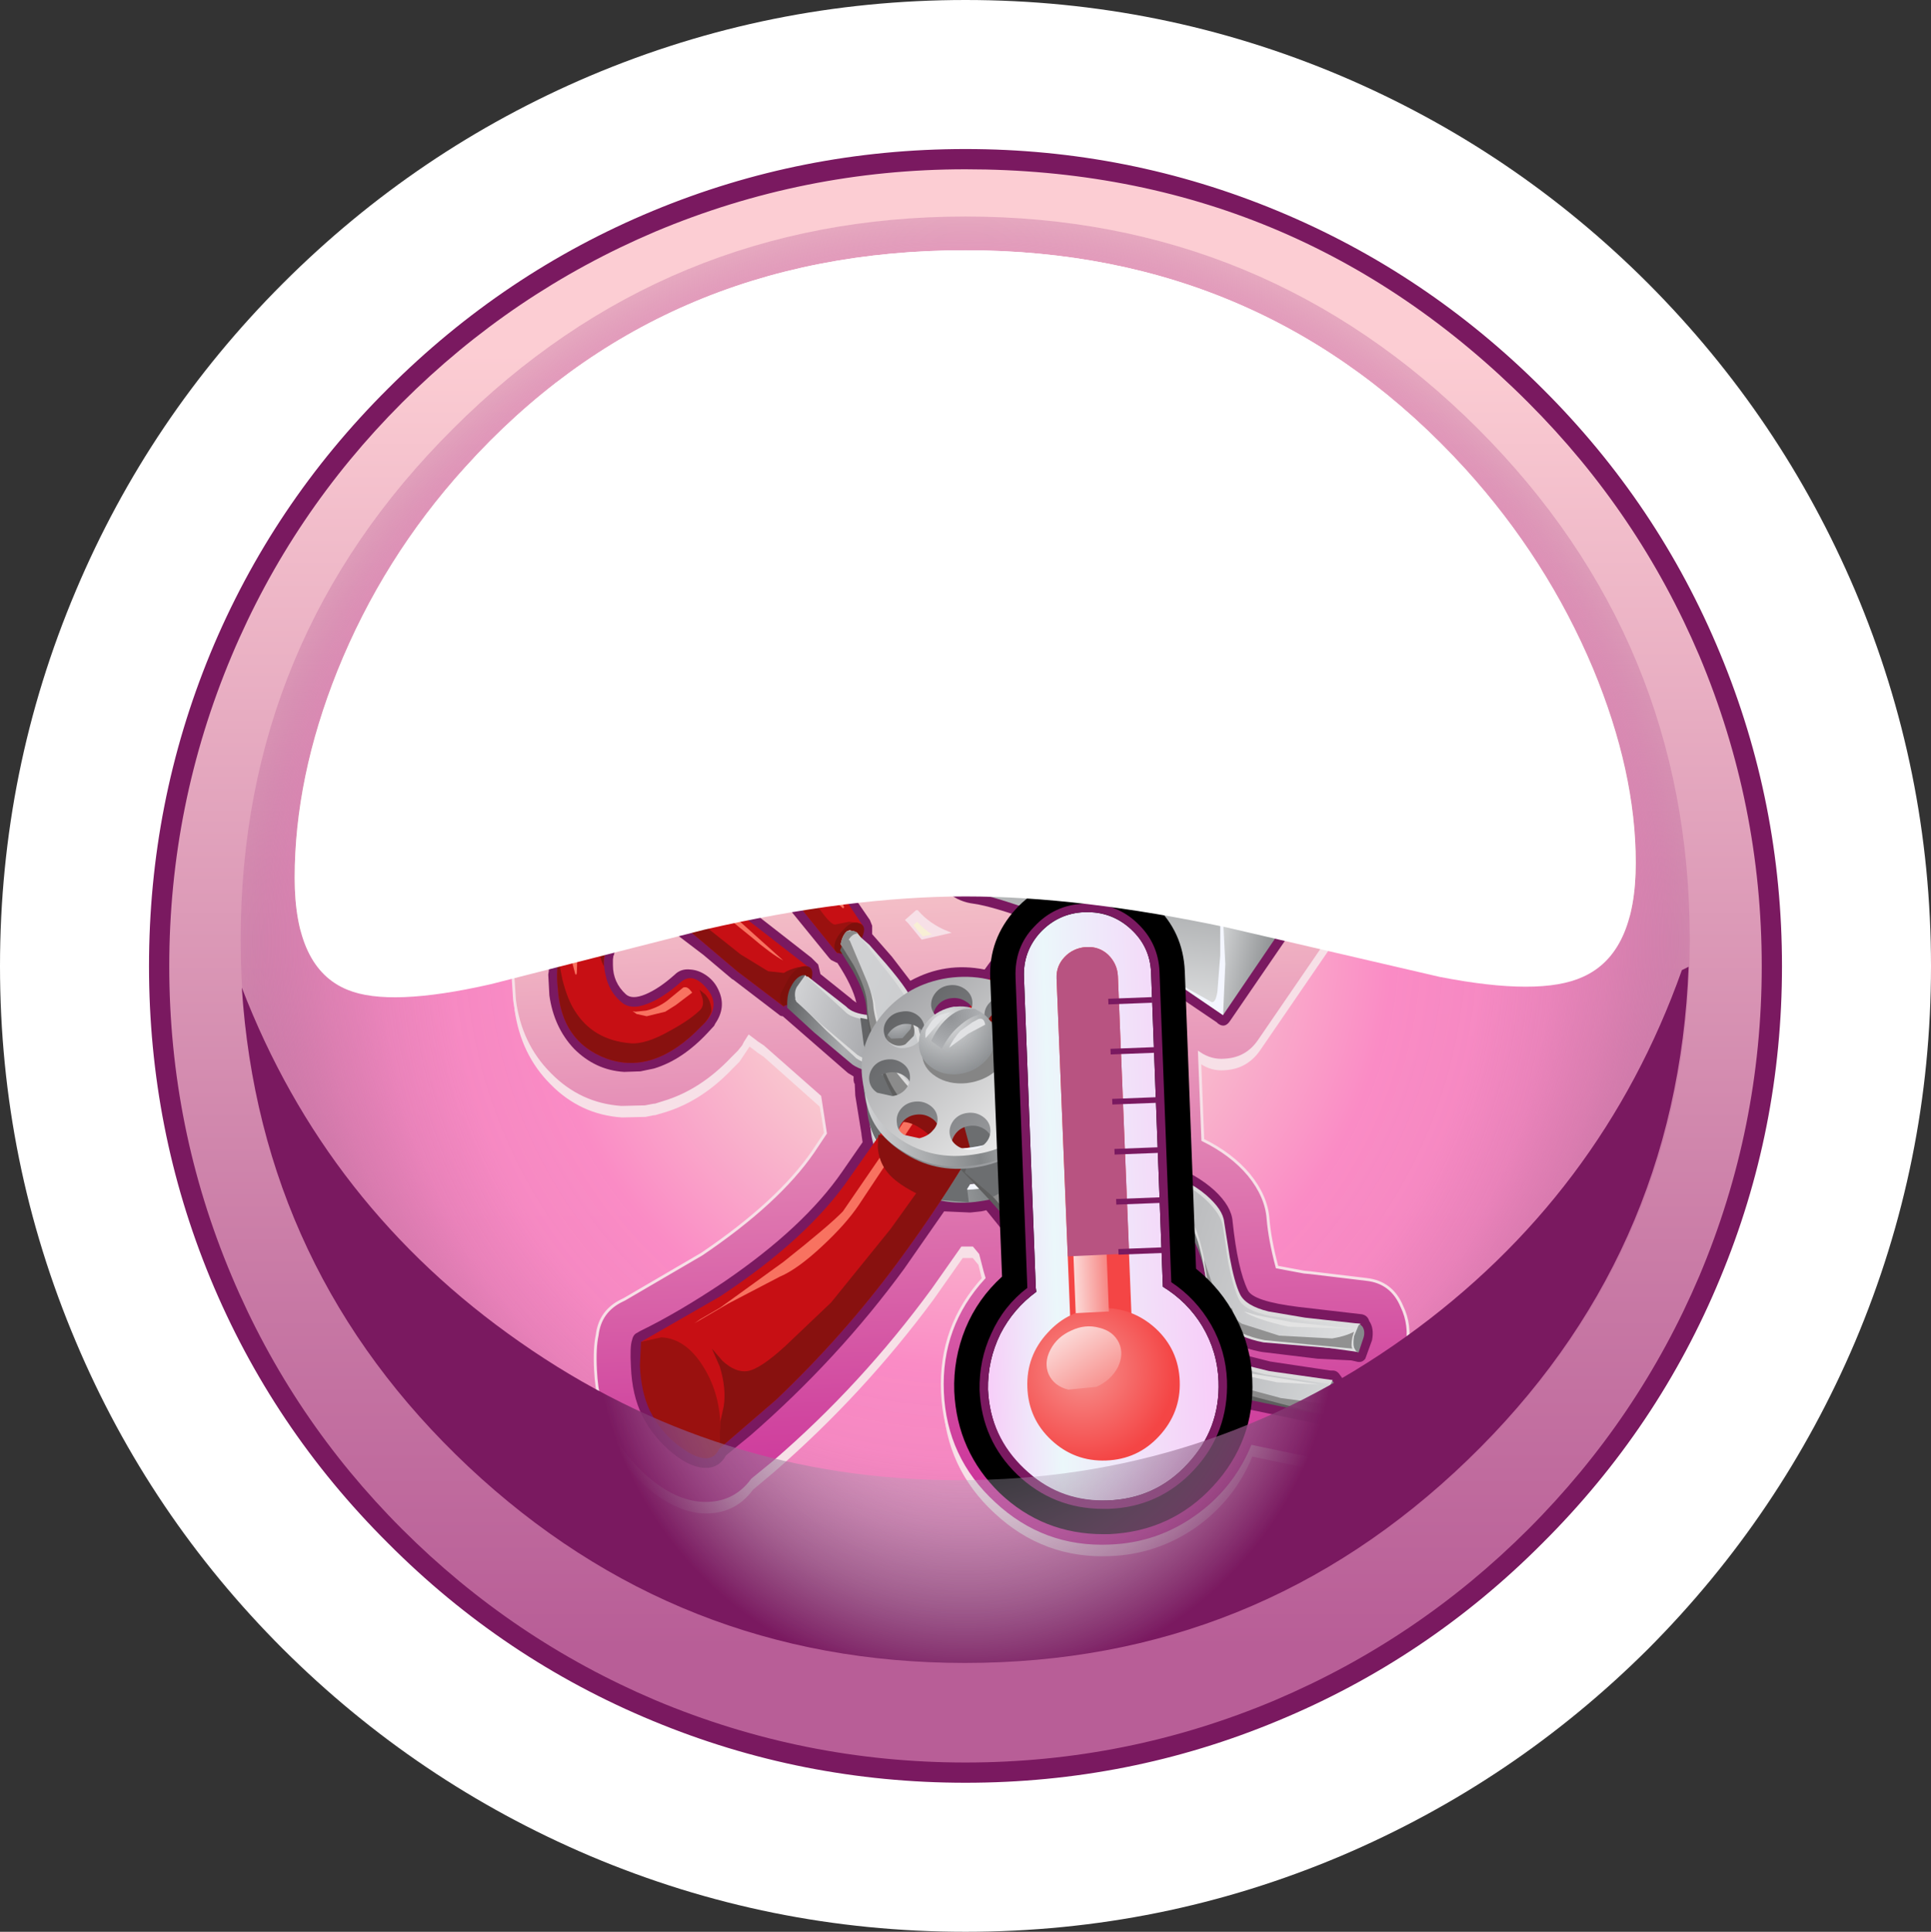<?xml version="1.0" encoding="UTF-8" standalone="no"?>
<svg xmlns:xlink="http://www.w3.org/1999/xlink" height="171.75px" width="171.7px" xmlns="http://www.w3.org/2000/svg">
  <rect width="100%" height="100%" fill="#333333" stroke="none"/>
  <g transform="matrix(1.0, 0.0, 0.0, 1.0, 0.0, 0.0)">
    <use height="171.75" transform="matrix(1.0, 0.0, 0.0, 1.0, 0.0, 0.0)" width="171.7" xlink:href="#shape0"/>
    <use height="10.8" transform="matrix(1.0, 0.0, 0.0, 1.0, 77.25, 97.3)" width="18.6" xlink:href="#sprite0"/>
    <use height="43.5" transform="matrix(1.0, 0.0, 0.0, 1.0, 49.55, 76.75)" width="71.75" xlink:href="#shape3"/>
    <use height="62.8" transform="matrix(1.0, 0.0, 0.0, 1.0, 61.1, 71.65)" width="59.2" xlink:href="#sprite1"/>
    <use height="33.25" transform="matrix(1.0, 0.0, 0.0, 1.0, 70.7, 86.8)" width="50.3" xlink:href="#shape6"/>
    <use height="71.05" transform="matrix(1.0, 0.0, 0.0, 1.0, 61.2, 68.0)" width="69.15" xlink:href="#sprite2"/>
    <use height="61.05" transform="matrix(1.0, 0.0, 0.0, 1.0, 50.75, 64.85)" width="69.8" xlink:href="#shape9"/>
    <use height="78.25" transform="matrix(1.0, 0.0, 0.0, 1.0, 61.1, 65.0)" width="70.95" xlink:href="#sprite3"/>
    <use height="60.65" transform="matrix(1.0, 0.0, 0.0, 1.0, 67.25, 65.25)" width="50.85" xlink:href="#shape12"/>
    <use height="3.5" transform="matrix(1.0, 0.0, 0.0, 1.0, 78.0, 89.35)" width="3.45" xlink:href="#sprite4"/>
    <use height="1.05" transform="matrix(1.0, 0.0, 0.0, 1.0, 79.2, 90.15)" width="1.85" xlink:href="#sprite5"/>
    <use height="27.75" transform="matrix(1.0, 0.0, 0.0, 1.0, 101.0, 65.95)" width="20.35" xlink:href="#sprite6"/>
    <use height="38.6" transform="matrix(1.0, 0.0, 0.0, 1.0, 80.4, 54.35)" width="38.45" xlink:href="#sprite7"/>
    <use height="31.2" transform="matrix(1.0, 0.0, 0.0, 1.0, 81.2, 65.95)" width="30.5" xlink:href="#sprite8"/>
    <use height="7.85" transform="matrix(1.0, 0.0, 0.0, 1.0, 95.75, 77.1)" width="5.6" xlink:href="#shape23"/>
    <use height="24.25" transform="matrix(1.0, 0.0, 0.0, 1.0, 86.0, 71.45)" width="18.4" xlink:href="#sprite9"/>
    <use height="60.45" transform="matrix(1.0, 0.0, 0.0, 1.0, 56.9, 69.2)" width="58.05" xlink:href="#shape26"/>
    <use height="36.05" transform="matrix(1.0, 0.0, 0.0, 1.0, 69.3, 77.5)" width="32.45" xlink:href="#sprite10"/>
    <use height="10.85" transform="matrix(1.0, 0.0, 0.0, 1.0, 76.8, 94.1)" width="18.6" xlink:href="#sprite11"/>
    <use height="7.95" transform="matrix(1.0, 0.0, 0.0, 1.0, 76.85, 94.65)" width="17.35" xlink:href="#shape30"/>
    <use height="35.2" transform="matrix(1.0, 0.0, 0.0, 1.0, 69.6, 77.2)" width="31.65" xlink:href="#sprite12"/>
    <use height="5.95" transform="matrix(1.0, 0.0, 0.0, 1.0, 82.0, 90.4)" width="7.65" xlink:href="#shape33"/>
    <use height="12.25" transform="matrix(1.0, 0.0, 0.0, 1.0, 78.95, 86.4)" width="12.3" xlink:href="#sprite13"/>
    <use height="7.4" transform="matrix(1.0, 0.0, 0.0, 1.0, 81.35, 87.75)" width="7.55" xlink:href="#sprite14"/>
    <use height="3.2" transform="matrix(1.0, 0.0, 0.0, 1.0, 82.3, 89.95)" width="5.3" xlink:href="#shape38"/>
    <use height="58.3" transform="matrix(1.0, 0.0, 0.0, 1.0, 84.85, 78.1)" width="26.5" xlink:href="#sprite15"/>
    <use height="103.3" transform="matrix(1.0, 0.0, 0.0, 1.0, 53.3, 30.85)" width="65.05" xlink:href="#shape40"/>
    <use height="61.9" transform="matrix(1.0, 0.0, 0.0, 1.0, 21.5, 85.95)" width="128.65" xlink:href="#sprite16"/>
    <use height="66.4" transform="matrix(1.0, 0.0, 0.0, 1.0, 26.2, 22.25)" width="119.25" xlink:href="#sprite17"/>
  </g>
  <defs>
    <g id="shape0" transform="matrix(1.0, 0.0, 0.0, 1.0, 0.0, 0.0)">
      <path d="M85.85 0.0 Q103.3 0.0 119.25 6.75 134.65 13.3 146.55 25.2 158.4 37.1 164.95 52.5 171.7 68.45 171.7 85.9 171.7 103.35 164.95 119.3 158.4 134.7 146.55 146.6 134.65 158.45 119.25 165.0 103.3 171.75 85.85 171.75 68.4 171.75 52.45 165.0 37.05 158.45 25.15 146.6 13.25 134.7 6.75 119.3 0.0 103.35 0.0 85.9 0.0 68.45 6.75 52.5 13.25 37.1 25.15 25.2 37.05 13.3 52.45 6.75 68.4 0.0 85.85 0.0" fill="#ffffff" fill-rule="evenodd" stroke="none"/>
      <path d="M151.9 58.0 Q157.55 71.35 157.55 85.9 157.55 100.45 151.9 113.75 146.45 126.65 136.5 136.55 126.6 146.5 113.7 151.95 100.4 157.6 85.85 157.6 71.3 157.6 57.95 151.95 45.1 146.5 35.15 136.55 25.25 126.65 19.8 113.75 14.15 100.45 14.15 85.9 14.15 71.35 19.8 58.0 25.25 45.15 35.15 35.2 45.1 25.25 57.95 19.8 71.3 14.15 85.85 14.15 115.5 14.15 136.5 35.2 146.45 45.15 151.9 58.0" fill="url(#gradient0)" fill-rule="evenodd" stroke="none"/>
      <path d="M151.1 58.3 Q145.7 45.6 135.9 35.8 115.2 15.05 85.85 15.05 71.45 15.05 58.25 20.6 45.55 26.0 35.75 35.8 25.95 45.6 20.6 58.3 15.05 71.5 15.05 85.9 15.05 100.3 20.6 113.45 25.95 126.15 35.75 135.95 45.55 145.75 58.25 151.15 71.45 156.7 85.85 156.7 100.25 156.7 113.4 151.15 126.1 145.75 135.9 135.95 145.7 126.15 151.1 113.45 156.65 100.3 156.65 85.9 156.65 71.5 151.1 58.3 M85.85 13.25 Q100.35 13.25 113.6 18.75 126.85 24.25 137.15 34.55 147.45 44.8 152.95 58.1 158.45 71.35 158.45 85.9 158.45 100.45 152.95 113.65 147.45 126.95 137.15 137.2 126.9 147.5 113.6 153.0 100.4 158.5 85.85 158.5 71.3 158.5 58.05 153.0 44.75 147.5 34.5 137.2 24.2 126.95 18.7 113.65 13.25 100.45 13.25 85.9 13.25 71.35 18.7 58.1 24.2 44.8 34.5 34.55 44.8 24.25 58.05 18.75 71.3 13.25 85.85 13.25" fill="#7a1960" fill-rule="evenodd" stroke="none"/>
      <path d="M131.4 38.1 Q150.25 56.95 150.25 83.55 150.25 110.2 131.4 129.0 112.5 147.85 85.85 147.85 59.15 147.85 40.3 129.0 21.4 110.2 21.4 83.55 21.4 56.9 40.3 38.1 59.15 19.25 85.85 19.25 112.5 19.25 131.4 38.1" fill="url(#gradient1)" fill-rule="evenodd" stroke="none"/>
      <path d="M81.55 81.95 L80.7 82.7 82.0 84.3 84.25 83.8 Q82.75 83.25 81.55 81.95 M63.0 69.05 Q64.45 65.75 67.2 63.8 69.95 61.85 73.4 61.7 75.7 61.6 77.95 62.35 82.3 63.65 84.25 68.15 L84.7 69.4 Q87.35 67.0 90.65 65.4 93.1 64.2 96.55 63.7 L106.05 63.35 110.2 63.95 Q115.15 65.05 117.4 66.95 119.0 68.2 118.9 70.15 L118.8 82.3 Q118.7 83.65 118.1 84.55 L112.0 93.45 Q110.85 95.05 108.9 95.15 107.7 95.25 106.7 94.55 L107.0 102.25 Q109.5 103.5 111.05 105.35 112.6 107.25 112.8 109.25 112.95 111.1 113.6 113.55 L115.95 114.0 116.55 114.05 121.55 114.65 Q123.75 114.9 124.65 117.05 125.55 118.6 125.15 120.65 124.8 122.4 124.0 123.5 L123.95 123.6 122.85 124.55 122.65 126.35 Q122.25 128.2 121.1 129.45 119.6 131.25 117.35 130.75 L111.35 129.5 Q109.8 133.3 106.4 135.75 102.9 138.2 98.7 138.35 92.8 138.6 88.45 134.55 84.1 130.55 83.85 124.65 83.6 118.85 87.5 114.5 L87.0 112.45 86.5 111.85 85.6 111.85 83.0 115.55 Q76.75 124.0 68.8 130.9 L66.95 132.45 Q65.3 134.7 62.4 134.55 60.05 134.35 57.65 132.35 55.5 130.5 54.3 128.15 53.15 125.8 53.0 122.7 L53.1 119.6 Q53.4 117.45 55.4 116.5 L55.6 116.4 Q58.5 115.05 62.45 112.4 69.25 107.8 72.35 103.3 L73.45 101.65 73.2 99.8 72.95 98.75 72.9 98.4 67.9 93.95 67.3 93.55 67.25 93.5 66.65 93.05 65.75 94.4 65.15 95.0 Q62.4 97.9 59.1 98.9 L58.25 99.15 58.15 99.15 57.4 99.3 55.3 99.35 Q51.6 99.1 48.95 96.4 46.3 93.75 45.75 89.75 L45.65 87.1 45.8 85.55 45.8 85.4 Q46.3 81.95 48.35 79.15 50.35 76.35 53.35 74.8 56.1 73.45 58.75 73.6 60.6 73.75 62.2 74.55 61.8 71.95 63.0 69.05" fill="#f7e0e7" fill-rule="evenodd" stroke="none"/>
      <path d="M80.85 82.0 L82.0 83.4 84.2 82.9 Q82.6 82.25 81.55 81.05 L81.5 81.05 80.65 81.8 80.85 82.0 M63.0 68.15 Q64.45 64.85 67.15 62.9 69.9 60.95 73.35 60.8 75.7 60.7 77.9 61.45 82.2 62.75 84.2 67.25 L84.65 68.5 Q87.5 66.0 90.65 64.5 93.0 63.3 96.55 62.8 L106.0 62.45 110.2 63.05 Q114.95 64.1 117.4 66.05 118.9 67.3 118.9 69.25 L118.75 81.4 Q118.75 82.65 118.05 83.65 L111.95 92.55 Q110.85 94.15 108.9 94.25 107.7 94.35 106.65 93.65 L106.95 101.35 Q109.5 102.6 111.05 104.45 112.6 106.35 112.75 108.35 112.9 110.2 113.55 112.65 L115.95 113.1 116.5 113.15 121.5 113.75 Q123.75 114.0 124.65 116.15 125.45 117.8 125.1 119.75 124.8 121.55 123.95 122.6 L123.9 122.7 122.85 123.65 122.6 125.45 Q122.2 127.3 121.05 128.55 L119.35 129.7 117.3 129.85 111.35 128.6 Q109.75 132.45 106.35 134.85 102.9 137.3 98.65 137.45 92.75 137.7 88.4 133.65 84.05 129.65 83.8 123.75 83.55 117.9 87.5 113.6 L87.35 113.1 86.95 111.55 86.45 110.95 85.55 110.95 82.95 114.65 Q76.65 123.25 68.8 130.0 L66.9 131.55 Q65.25 133.8 62.4 133.65 60.0 133.5 57.6 131.45 55.45 129.65 54.25 127.25 53.1 124.9 52.95 121.8 52.85 119.85 53.1 118.7 53.35 116.55 55.35 115.6 L55.55 115.5 62.4 111.5 Q69.2 106.9 72.3 102.4 L73.4 100.75 72.9 97.5 67.85 93.05 67.25 92.65 67.2 92.6 66.6 92.15 66.25 92.7 66.1 93.0 65.7 93.5 65.1 94.1 Q62.35 97.0 59.05 98.0 L58.25 98.25 58.15 98.25 57.35 98.4 55.25 98.45 Q51.55 98.2 48.9 95.5 46.25 92.85 45.75 88.9 L45.6 86.6 45.75 84.65 45.8 84.5 Q46.3 81.05 48.3 78.25 50.3 75.45 53.35 73.9 56.05 72.55 58.7 72.7 60.55 72.85 62.15 73.65 61.8 70.9 63.0 68.15" fill="url(#gradient2)" fill-rule="evenodd" stroke="none"/>
      <path d="M63.0 68.15 Q61.8 70.9 62.15 73.65 60.55 72.85 58.7 72.7 56.05 72.55 53.35 73.9 50.3 75.45 48.3 78.25 46.3 81.05 45.8 84.5 L45.75 84.65 45.6 86.6 45.75 88.9 Q46.25 92.85 48.9 95.5 51.55 98.2 55.25 98.45 L57.35 98.4 58.15 98.25 58.25 98.25 59.05 98.0 Q62.35 97.0 65.1 94.1 L65.7 93.5 66.1 93.0 66.25 92.7 66.6 92.15 67.2 92.6 67.25 92.65 67.85 93.05 72.9 97.5 73.4 100.75 72.3 102.4 Q69.2 106.9 62.4 111.5 L55.55 115.5 55.35 115.6 Q53.35 116.55 53.1 118.7 52.85 119.85 52.95 121.8 53.1 124.9 54.25 127.25 55.45 129.65 57.6 131.45 60.0 133.5 62.4 133.65 65.25 133.8 66.9 131.55 L68.8 130.0 Q76.65 123.25 82.95 114.65 L85.55 110.95 86.45 110.95 86.95 111.55 87.35 113.1 87.5 113.6 Q83.55 117.9 83.8 123.75 84.05 129.65 88.4 133.65 92.75 137.7 98.65 137.45 102.9 137.3 106.35 134.85 109.75 132.45 111.35 128.6 L117.3 129.85 119.35 129.7 121.05 128.55 Q122.2 127.3 122.6 125.45 L122.85 123.65 123.9 122.7 123.95 122.6 Q124.8 121.55 125.1 119.75 125.45 117.8 124.65 116.15 123.75 114.0 121.5 113.75 L116.5 113.15 115.95 113.1 113.55 112.65 Q112.9 110.2 112.75 108.35 112.6 106.35 111.05 104.45 109.5 102.6 106.95 101.35 L106.65 93.65 Q107.7 94.35 108.9 94.25 110.85 94.15 111.95 92.55 L118.05 83.65 Q118.75 82.65 118.75 81.4 L118.9 69.25 Q118.9 67.3 117.4 66.05 114.95 64.1 110.2 63.05 L106.0 62.45 96.55 62.8 Q93.0 63.3 90.65 64.5 87.5 66.0 84.65 68.5 L84.2 67.25 Q82.2 62.75 77.9 61.45 75.7 60.7 73.35 60.8 69.9 60.95 67.15 62.9 64.45 64.85 63.0 68.15 M80.85 82.0 L80.65 81.8 81.5 81.05 81.55 81.05 Q82.6 82.25 84.2 82.9 L82.0 83.4 80.85 82.0" fill="none" stroke="#f7e0e7" stroke-linecap="butt" stroke-linejoin="miter" stroke-width="0.25"/>
      <path d="M104.1 109.3 L104.3 113.9 Q105.95 115.05 107.1 116.55 L106.65 115.0 106.5 114.05 Q105.9 110.9 104.75 109.75 L104.1 109.3 M65.9 69.4 Q67.35 66.0 70.35 64.7 L77.0 64.45 Q80.0 65.4 81.3 68.5 82.9 72.1 81.45 75.75 L80.9 76.9 80.3 77.75 80.2 77.85 80.05 78.05 79.35 78.75 78.05 79.75 77.95 79.8 77.3 80.05 76.85 80.15 76.7 80.15 76.25 80.1 76.15 80.05 77.35 81.8 77.55 82.3 77.55 83.05 79.3 85.05 80.95 87.2 Q84.05 85.5 87.55 86.2 L89.8 83.1 Q90.4 82.05 91.75 82.0 L91.85 81.9 Q88.3 80.6 86.6 80.35 85.35 80.2 84.4 79.45 83.45 78.7 83.05 77.55 82.6 76.25 83.2 75.25 L83.3 75.05 Q84.05 73.65 85.5 72.1 88.2 69.2 92.05 67.3 93.85 66.45 97.0 65.9 L105.8 65.6 109.5 66.1 Q113.6 67.0 115.4 68.5 115.75 68.75 115.75 69.25 L115.6 81.4 115.45 81.9 109.35 90.8 Q108.9 91.45 108.3 91.0 L108.2 90.9 103.25 87.55 103.9 103.5 Q106.35 104.35 108.0 105.85 109.5 107.25 109.6 108.6 110.05 112.85 110.95 114.7 111.4 115.7 115.5 116.2 L121.1 116.85 Q121.6 116.95 121.75 117.45 122.2 118.1 122.0 119.15 L121.4 120.8 Q121.1 121.2 120.6 121.05 L120.15 120.95 117.15 120.8 112.2 120.2 Q109.4 119.7 107.9 117.9 108.45 118.8 108.8 120.0 L112.95 121.05 118.3 121.85 118.5 121.85 Q118.9 121.85 119.15 122.25 119.95 123.2 119.55 124.7 L118.7 126.45 Q118.4 126.85 117.95 126.75 L109.1 124.9 Q108.5 128.8 105.55 131.45 102.55 134.15 98.55 134.3 93.95 134.5 90.55 131.35 87.15 128.2 86.95 123.6 86.9 121.0 87.95 118.6 89.0 116.25 91.0 114.6 L90.45 112.35 89.8 110.2 87.7 107.6 87.25 107.7 86.3 107.8 86.2 107.8 83.95 107.7 80.4 112.8 Q74.55 120.8 66.75 127.6 L64.55 129.4 Q63.9 130.6 62.55 130.5 61.15 130.4 59.45 128.9 57.9 127.5 57.1 125.85 56.2 124.05 56.1 121.5 56.0 119.7 56.2 119.15 56.3 118.65 56.65 118.5 L56.9 118.35 Q60.3 116.7 64.4 113.95 71.5 109.1 74.9 104.15 L76.7 101.55 76.6 100.85 76.6 100.8 76.05 97.4 76.0 96.35 75.95 96.3 75.9 96.05 75.9 95.7 75.4 95.4 69.6 90.35 Q69.4 90.35 69.25 90.2 L65.2 87.1 65.1 87.05 62.55 84.9 59.0 82.2 58.0 81.95 57.05 82.05 Q55.85 82.45 55.05 83.85 L54.8 84.3 54.75 84.45 Q54.6 84.7 54.6 84.9 L54.55 84.95 54.5 85.3 54.5 85.8 Q54.5 87.35 55.65 88.4 56.2 88.9 57.4 88.4 58.6 87.9 60.0 86.65 60.55 86.1 61.4 86.2 62.15 86.25 62.85 86.75 63.55 87.25 63.9 88.05 64.6 89.55 63.6 91.0 L63.5 91.2 62.9 91.85 Q60.65 94.25 58.15 95.0 L56.95 95.25 55.5 95.3 Q52.95 95.15 51.05 93.25 49.25 91.35 48.85 88.5 L48.75 86.65 48.8 86.3 48.85 85.1 48.9 85.0 Q49.3 82.3 50.85 80.1 52.4 77.9 54.75 76.7 56.6 75.75 58.5 75.85 60.1 76.0 61.7 77.0 L64.35 79.0 66.0 80.35 72.15 85.15 72.75 85.75 72.95 86.6 75.7 88.8 75.8 88.9 76.15 89.15 Q75.8 87.65 74.45 85.6 L74.4 85.6 73.9 85.35 73.75 85.2 69.6 80.1 68.4 78.65 Q66.35 76.25 65.75 74.8 64.7 72.25 65.9 69.4 M71.35 70.9 L71.2 71.0 71.1 71.15 70.95 71.3 70.75 71.7 70.7 71.85 70.7 72.1 Q70.7 72.75 71.25 73.6 L73.05 75.85 74.5 77.55 74.5 77.25 Q74.5 75.9 75.2 75.3 L76.5 73.75 76.55 73.7 77.05 72.3 77.05 72.25 76.95 71.95 76.85 71.75 75.7 70.6 Q74.8 70.0 73.9 69.95 L73.4 69.95 72.35 70.25 71.6 70.65 71.35 70.9" fill="#7a1960" fill-rule="evenodd" stroke="none"/>
    </g>
    <linearGradient gradientTransform="matrix(0.0, -0.087, -0.087, 0.0, 85.85, 85.9)" gradientUnits="userSpaceOnUse" id="gradient0" spreadMethod="pad" x1="-819.2" x2="819.2">
      <stop offset="0.075" stop-color="#b85e97"/>
      <stop offset="0.298" stop-color="#c879a5"/>
      <stop offset="0.769" stop-color="#f1bcca"/>
      <stop offset="0.882" stop-color="#fccdd3"/>
    </linearGradient>
    <radialGradient cx="0" cy="0" gradientTransform="matrix(0.079, 0.0, 0.0, -0.079, 85.85, 83.55)" gradientUnits="userSpaceOnUse" id="gradient1" r="819.2" spreadMethod="pad">
      <stop offset="0.106" stop-color="#f8efd5"/>
      <stop offset="0.588" stop-color="#fa8bc5"/>
      <stop offset="0.71" stop-color="#f789c3" stop-opacity="0.969"/>
      <stop offset="0.804" stop-color="#ed82bc" stop-opacity="0.871"/>
      <stop offset="0.882" stop-color="#de78b1" stop-opacity="0.706"/>
      <stop offset="0.961" stop-color="#c768a2" stop-opacity="0.475"/>
      <stop offset="1.0" stop-color="#b85e97" stop-opacity="0.318"/>
    </radialGradient>
    <linearGradient gradientTransform="matrix(-0.002, -0.047, -0.047, 0.002, 85.25, 99.15)" gradientUnits="userSpaceOnUse" id="gradient2" spreadMethod="pad" x1="-819.2" x2="819.2">
      <stop offset="0.0" stop-color="#ca2897"/>
      <stop offset="0.169" stop-color="#d148a0"/>
      <stop offset="0.525" stop-color="#e58fb7"/>
      <stop offset="0.902" stop-color="#fdddd1"/>
    </linearGradient>
    <g id="sprite0" transform="matrix(1.0, 0.0, 0.0, 1.0, 0.0, 0.0)">
      <clipPath id="clipPath0" transform="matrix(1.0, 0.0, 0.0, 1.0, 0.0, 0.0)">
        <use height="9.65" transform="matrix(0.997, 0.0, 0.0, 1.0, 0.1, 0.0)" width="17.55" xlink:href="#shape1"/>
      </clipPath>
      <g clip-path="url(#clipPath0)">
        <use height="10.8" transform="matrix(1.0, 0.0, 0.0, 1.0, 0.0, 0.0)" width="18.6" xlink:href="#shape2"/>
      </g>
    </g>
    <g id="shape1" transform="matrix(1.0, 0.0, 0.0, 1.0, -0.05, 0.0)">
      <path d="M15.2 5.15 Q17.4 2.85 17.35 0.0 L17.55 0.8 Q17.95 3.9 15.75 6.45 13.5 9.0 9.9 9.5 6.3 10.05 3.45 8.25 0.55 6.5 0.15 3.4 L0.05 2.6 Q0.8 5.35 3.55 6.9 6.3 8.4 9.65 7.9 13.0 7.4 15.2 5.15" fill="#ff0000" fill-rule="evenodd" stroke="none"/>
    </g>
    <g id="shape2" transform="matrix(1.0, 0.0, 0.0, 1.0, 0.0, 0.0)">
      <path d="M0.0 2.6 L17.4 0.0 18.6 8.2 1.2 10.8 0.0 2.6" fill="url(#gradient3)" fill-rule="evenodd" stroke="none"/>
    </g>
    <linearGradient gradientTransform="matrix(0.011, -0.002, 0.002, 0.011, 9.3, 5.4)" gradientUnits="userSpaceOnUse" id="gradient3" spreadMethod="pad" x1="-819.2" x2="819.2">
      <stop offset="0.0" stop-color="#d2d3d5"/>
      <stop offset="0.522" stop-color="#848789"/>
      <stop offset="1.0" stop-color="#e0e1e2"/>
    </linearGradient>
    <g id="shape3" transform="matrix(1.0, 0.0, 0.0, 1.0, -49.55, -76.75)">
      <path d="M80.25 104.15 Q77.9 102.5 77.3 99.85 77.95 102.4 80.45 103.95 83.3 105.75 86.9 105.2 90.5 104.7 92.75 102.15 94.5 100.15 94.65 97.85 94.55 100.3 92.9 102.45 90.7 105.3 87.0 105.7 83.05 106.15 80.25 104.15" fill="#f4f6ff" fill-rule="evenodd" stroke="none"/>
      <path d="M94.55 96.5 Q95.0 99.55 92.75 102.15 90.5 104.7 86.9 105.2 83.3 105.75 80.45 103.95 77.6 102.15 77.15 99.1 76.7 96.05 78.95 93.5 81.2 90.95 84.8 90.4 88.4 89.85 91.25 91.65 94.1 93.4 94.55 96.5" fill="#6c6e70" fill-rule="evenodd" stroke="none"/>
      <path d="M86.85 104.35 L86.0 105.7 86.15 106.9 83.65 106.7 Q83.3 106.5 83.35 105.45 L83.45 104.45 86.85 104.35" fill="#6c6e70" fill-rule="evenodd" stroke="none"/>
      <path d="M88.7 104.0 L90.45 103.9 Q92.1 103.95 91.55 104.7 90.7 105.9 89.7 105.95 L89.5 104.85 89.05 104.3 88.7 104.0" fill="#6c6e70" fill-rule="evenodd" stroke="none"/>
      <path d="M94.85 98.65 L94.75 100.3 94.4 101.5 Q94.2 101.2 93.5 101.2 93.05 101.25 92.7 100.55 L92.5 99.9 94.85 98.65" fill="#6c6e70" fill-rule="evenodd" stroke="none"/>
      <path d="M110.0 116.35 L111.25 117.0 113.45 117.95 114.1 118.0 119.0 118.2 Q120.65 118.3 120.9 117.7 L121.15 117.95 Q121.4 118.35 121.25 118.9 L120.8 120.25 114.1 118.15 113.45 117.95 Q110.3 117.55 110.0 116.35" fill="#86898b" fill-rule="evenodd" stroke="none"/>
      <path d="M61.95 83.3 Q60.25 81.9 59.3 81.4 L56.8 81.2 Q55.4 81.7 54.4 83.35 53.4 84.9 53.85 86.7 54.15 88.15 55.2 89.05 56.05 89.85 57.55 89.25 58.9 88.75 60.5 87.35 61.6 86.35 62.9 87.95 64.2 89.55 62.4 91.2 58.15 95.65 53.9 94.1 49.9 92.6 49.6 87.85 49.3 84.3 50.95 81.45 52.45 78.85 55.1 77.5 58.2 75.95 61.1 77.6 62.75 78.5 65.6 81.1 L72.1 86.15 69.7 89.5 65.55 86.35 61.95 83.3" fill="#c70f14" fill-rule="evenodd" stroke="none"/>
      <path d="M61.95 83.3 Q60.25 81.9 59.3 81.4 L56.8 81.2 Q55.4 81.7 54.4 83.35 53.6 84.55 53.7 85.9 52.85 84.5 54.05 81.8 54.75 80.35 56.4 79.75 L59.05 79.6 62.2 81.95 65.85 84.85 68.3 86.35 69.7 86.5 Q70.15 86.2 70.95 86.0 L71.65 85.9 71.2 87.4 69.7 89.5 65.55 86.35 61.95 83.3" fill="#88110f" fill-rule="evenodd" stroke="none"/>
      <path d="M50.0 87.05 Q50.45 88.85 51.1 89.85 52.7 92.45 56.0 92.75 57.4 92.9 59.65 91.6 61.3 90.7 62.2 89.85 62.65 89.45 62.45 88.7 L62.2 88.0 62.7 88.4 Q63.2 88.95 63.25 89.75 L63.25 89.95 Q63.0 90.65 62.4 91.2 58.15 95.65 53.9 94.1 49.9 92.6 49.6 87.85 49.45 86.7 49.65 85.25 L50.0 87.05" fill="#88110f" fill-rule="evenodd" stroke="none"/>
      <path d="M70.7 89.25 L69.7 89.4 Q69.25 89.2 69.4 88.35 L70.2 86.85 Q70.95 85.85 71.65 85.9 72.55 85.95 72.05 87.4 71.55 88.85 70.7 89.25" fill="#7e100c" fill-rule="evenodd" stroke="none"/>
    </g>
    <g id="sprite1" transform="matrix(1.0, 0.0, 0.0, 1.0, 0.0, 0.0)">
      <clipPath id="clipPath1" transform="matrix(1.0, 0.0, 0.0, 1.0, 0.0, 0.0)">
        <use height="32.4" transform="matrix(1.0, 0.0, 0.0, 1.0, 8.9, 15.05)" width="41.65" xlink:href="#shape4"/>
      </clipPath>
      <g clip-path="url(#clipPath1)">
        <use height="62.8" transform="matrix(1.0, 0.0, 0.0, 1.0, 0.0, 0.0)" width="59.2" xlink:href="#shape5"/>
      </g>
    </g>
    <g id="shape4" transform="matrix(1.0, 0.0, 0.0, 1.0, -8.9, -15.05)">
      <path d="M41.3 33.6 Q43.85 34.3 45.6 35.85 47.05 37.2 47.15 38.35 47.65 42.75 48.6 44.75 L48.85 45.1 Q48.8 45.4 49.65 46.3 L50.55 47.45 Q49.25 46.9 47.95 45.65 46.5 44.35 46.35 43.35 45.8 39.05 44.2 37.45 43.4 36.75 42.05 36.35 L38.75 35.75 Q36.75 35.45 35.55 34.95 34.4 34.4 33.05 33.2 L27.55 28.45 Q23.05 24.8 21.2 24.45 L17.85 24.0 Q15.55 23.6 14.7 23.0 L11.3 20.15 8.9 17.95 Q8.85 17.0 9.1 16.35 9.6 15.2 10.3 15.05 L10.5 15.05 11.25 16.4 Q12.25 18.0 13.6 19.2 14.1 19.75 15.5 19.9 L17.6 19.95 Q20.2 20.1 22.95 21.25 25.1 22.15 28.85 25.65 32.6 29.05 33.55 30.85 34.35 32.3 36.55 32.75 L41.3 33.6" fill="#ff0000" fill-rule="evenodd" stroke="none"/>
    </g>
    <g id="shape5" transform="matrix(1.0, 0.0, 0.0, 1.0, 0.0, 0.0)">
      <path d="M12.5 0.0 L59.2 14.0 46.7 62.8 0.0 48.75 12.5 0.0" fill="url(#gradient4)" fill-rule="evenodd" stroke="none"/>
    </g>
    <linearGradient gradientTransform="matrix(0.029, 0.007, -0.011, 0.037, 29.95, 31.45)" gradientUnits="userSpaceOnUse" id="gradient4" spreadMethod="pad" x1="-819.2" x2="819.2">
      <stop offset="0.0" stop-color="#5e6062"/>
      <stop offset="0.129" stop-color="#acadb0"/>
      <stop offset="0.353" stop-color="#747679"/>
      <stop offset="0.659" stop-color="#b1b3b7"/>
      <stop offset="1.0" stop-color="#464647"/>
    </linearGradient>
    <g id="shape6" transform="matrix(1.0, 0.0, 0.0, 1.0, -70.7, -86.8)">
      <path d="M70.7 88.85 L71.2 87.95 71.6 87.05 75.05 90.25 Q75.55 90.85 76.95 90.95 L79.05 91.0 Q81.7 91.15 84.45 92.35 86.5 93.2 90.35 96.7 94.05 100.05 95.05 101.9 95.8 103.35 98.05 103.8 L102.8 104.65 Q105.35 105.35 107.1 106.9 108.55 108.25 108.65 109.4 L109.1 112.55 Q109.55 114.75 110.05 115.8 110.55 116.8 112.9 117.3 L116.4 117.85 120.55 117.95 120.35 118.75 Q120.15 119.65 120.55 120.05 L112.35 119.35 Q107.95 118.5 107.4 114.9 106.75 109.95 105.65 108.5 105.0 107.7 103.6 107.35 L100.2 106.8 Q98.15 106.5 97.05 106.0 L94.5 104.25 89.0 99.5 Q84.55 95.9 82.7 95.55 L79.3 95.05 Q77.0 94.7 76.15 94.1 L73.5 91.65 70.7 88.85" fill="#dcdcdc" fill-rule="evenodd" stroke="none"/>
      <path d="M73.1 90.65 L70.9 88.65 71.4 87.85 71.8 86.8 75.25 89.5 Q75.8 90.1 77.2 90.25 L79.25 90.3 81.65 90.65 Q83.35 91.05 84.65 91.6 86.7 92.45 90.55 96.0 94.2 99.4 95.2 101.2 96.0 102.65 98.2 103.15 L102.95 104.1 Q105.55 104.8 107.25 106.25 108.75 107.55 108.85 108.65 L109.35 111.8 Q109.75 114.0 110.25 115.05 110.75 116.1 112.8 116.6 L116.05 117.15 121.0 117.7 120.6 117.9 Q120.2 118.2 120.05 118.65 119.85 119.9 119.35 119.2 L112.55 118.6 Q110.25 118.2 109.0 116.9 107.85 115.75 107.65 114.15 106.85 109.1 105.85 107.8 105.2 106.95 103.8 106.6 L100.4 106.05 Q98.35 105.75 97.25 105.25 L94.7 103.5 89.2 98.75 Q84.75 95.15 82.9 94.8 L79.5 94.3 Q77.2 93.95 76.35 93.35 L73.1 90.65" fill="#dcdcdc" fill-rule="evenodd" stroke="none"/>
    </g>
    <g id="sprite2" transform="matrix(1.0, 0.0, 0.0, 1.0, 0.0, 0.0)">
      <clipPath id="clipPath2" transform="matrix(1.0, 0.0, 0.0, 1.0, 0.0, 0.0)">
        <use height="33.5" transform="matrix(1.0, 0.0, 0.0, 1.0, 9.5, 18.7)" width="50.2" xlink:href="#shape7"/>
      </clipPath>
      <g clip-path="url(#clipPath2)">
        <use height="71.05" transform="matrix(1.0, 0.0, 0.0, 1.0, 0.0, 0.0)" width="69.15" xlink:href="#shape8"/>
      </g>
    </g>
    <g id="shape7" transform="matrix(1.0, 0.0, 0.0, 1.0, -9.5, -18.7)">
      <path d="M41.65 36.3 Q44.2 37.0 45.95 38.6 47.4 39.95 47.55 41.1 L48.0 44.2 Q48.45 46.45 48.95 47.5 49.4 48.5 51.75 49.0 L55.3 49.5 59.7 49.7 59.55 49.95 59.2 50.8 Q59.0 52.05 59.55 52.2 L51.2 51.05 Q46.85 50.2 46.3 46.55 45.65 41.65 44.55 40.2 43.9 39.35 42.45 39.0 L39.1 38.5 Q37.1 38.2 35.9 37.7 L33.35 35.95 Q24.35 27.75 21.55 27.2 L18.2 26.75 Q15.9 26.35 15.05 25.8 L11.8 23.05 9.6 21.05 Q9.35 20.3 9.65 19.75 L10.4 18.7 13.95 21.95 Q14.45 22.5 15.85 22.65 L17.9 22.7 Q20.5 22.8 23.3 24.0 25.4 24.9 29.2 28.35 32.95 31.75 33.9 33.55 34.7 35.0 36.9 35.45 L41.65 36.3" fill="#ff0000" fill-rule="evenodd" stroke="none"/>
    </g>
    <g id="shape8" transform="matrix(1.0, 0.0, 0.0, 1.0, 0.0, 0.0)">
      <path d="M13.95 0.0 L69.15 16.55 55.2 71.05 0.0 54.5 13.95 0.0" fill="url(#gradient5)" fill-rule="evenodd" stroke="none"/>
    </g>
    <linearGradient gradientTransform="matrix(0.034, 0.009, -0.013, 0.044, 34.75, 35.55)" gradientUnits="userSpaceOnUse" id="gradient5" spreadMethod="pad" x1="-819.2" x2="819.2">
      <stop offset="0.0" stop-color="#d2d3d5"/>
      <stop offset="0.196" stop-color="#98999d"/>
      <stop offset="0.522" stop-color="#caccce"/>
      <stop offset="0.698" stop-color="#bdbec0"/>
      <stop offset="1.0" stop-color="#e0e1e2"/>
    </linearGradient>
    <g id="shape9" transform="matrix(1.0, 0.0, 0.0, 1.0, -50.75, -64.85)">
      <path d="M111.8 116.95 L114.85 117.55 120.55 118.15 114.55 117.95 Q111.65 117.3 110.6 116.6 L111.8 116.95" fill="#e3e3e3" fill-rule="evenodd" stroke="none"/>
      <path d="M112.45 119.15 Q108.05 118.3 107.5 114.7 L107.05 111.95 Q107.95 114.75 108.35 115.5 108.95 116.55 109.55 116.3 L109.65 116.8 Q109.85 117.35 110.45 117.7 L113.75 118.75 118.45 119.0 Q119.65 118.8 120.4 118.4 L120.25 118.9 Q120.1 119.7 120.25 119.9 L112.45 119.15" fill="#919191" fill-rule="evenodd" stroke="none"/>
      <path d="M76.5 90.5 L77.55 90.7 78.3 89.6 Q80.1 93.9 79.15 94.25 L78.75 94.35 Q79.7 95.3 79.35 95.35 L78.4 95.25 77.85 95.1 77.8 94.35 77.75 94.15 77.4 94.0 Q76.95 93.5 76.8 92.85 L76.5 90.5" fill="#636466" fill-rule="evenodd" stroke="none"/>
      <path d="M55.8 77.7 L58.25 77.3 59.5 77.5 Q60.5 77.85 62.5 79.3 L65.7 81.85 69.65 85.4 Q68.55 84.8 66.8 83.3 L63.65 80.75 Q61.6 79.15 60.6 78.65 L58.75 77.85 56.65 78.0 Q55.35 78.35 54.05 79.35 52.8 80.35 52.1 81.5 51.5 82.6 51.35 84.25 L51.3 86.25 Q51.3 86.8 51.15 86.6 L50.9 85.65 50.75 84.2 Q50.8 83.25 51.3 81.9 52.2 79.45 55.8 77.7" fill="#f87260" fill-rule="evenodd" stroke="none"/>
      <path d="M60.75 87.8 Q61.05 87.7 61.3 87.95 L61.55 88.25 60.1 89.35 59.15 89.95 57.5 90.35 56.6 90.15 56.25 89.9 56.5 89.95 57.45 89.85 Q58.7 89.55 59.65 88.7 L60.75 87.8" fill="#f87260" fill-rule="evenodd" stroke="none"/>
      <path d="M106.2 120.75 Q107.6 121.55 109.5 122.1 L113.55 122.9 118.5 122.8 118.75 123.15 Q119.0 123.65 118.8 124.45 118.55 125.6 118.05 125.9 114.35 123.95 110.75 122.95 108.55 122.3 106.2 120.75" fill="#86898b" fill-rule="evenodd" stroke="none"/>
      <path d="M73.0 77.05 L75.2 80.0 76.75 82.35 76.1 83.85 74.45 84.75 70.25 79.55 Q67.8 76.9 66.9 75.4 65.35 72.7 66.6 69.75 67.85 66.95 70.3 65.65 73.15 64.2 76.8 65.3 80.55 66.5 81.25 71.0 81.9 75.45 78.9 78.05 76.6 80.25 75.6 78.6 74.6 76.95 75.7 75.95 77.05 74.75 77.55 73.55 78.15 72.2 77.5 71.25 76.75 70.05 75.3 69.45 73.6 68.7 72.05 69.45 70.35 70.25 70.0 71.5 69.65 72.7 70.65 74.1 L73.0 77.05" fill="#c70f14" fill-rule="evenodd" stroke="none"/>
      <path d="M81.3 72.55 Q81.2 76.05 78.9 78.05 76.6 80.25 75.65 78.65 74.65 77.1 75.65 76.0 L76.95 76.1 Q77.95 76.5 77.85 78.0 L79.3 76.65 Q80.8 74.8 81.3 72.55" fill="#9a110f" fill-rule="evenodd" stroke="none"/>
      <path d="M72.05 69.45 Q69.9 70.4 69.9 72.1 69.65 71.3 70.3 69.95 71.0 68.45 72.45 67.85 L75.35 67.75 Q76.95 68.25 77.9 69.4 78.9 70.65 78.55 71.95 78.1 73.35 77.2 74.25 78.35 72.45 77.5 71.25 76.75 70.05 75.3 69.45 73.6 68.7 72.05 69.45" fill="#9a110f" fill-rule="evenodd" stroke="none"/>
      <path d="M70.25 79.55 L67.55 76.3 Q66.05 74.35 66.05 72.45 66.5 71.8 67.05 72.65 69.3 76.45 70.9 78.2 L72.9 80.85 Q73.85 82.2 74.25 82.2 L75.5 81.95 76.3 82.05 76.55 82.8 76.1 83.85 74.45 84.75 70.25 79.55" fill="#9a110f" fill-rule="evenodd" stroke="none"/>
      <path d="M75.45 84.7 Q74.9 84.9 74.5 84.7 74.05 84.5 74.25 83.8 74.4 83.25 75.0 82.65 75.65 81.9 76.3 82.05 77.15 82.25 76.65 83.35 76.2 84.45 75.45 84.7" fill="#7e100c" fill-rule="evenodd" stroke="none"/>
      <path d="M75.35 83.05 L75.9 82.9 76.15 83.0 77.3 84.0 78.75 85.65 Q81.15 88.45 81.25 89.4 81.9 93.45 83.4 95.45 L88.95 101.35 Q93.45 106.1 93.85 107.2 L94.55 110.4 Q94.9 112.45 95.8 113.5 97.55 115.5 101.45 115.85 103.65 116.05 106.3 119.35 107.15 120.3 108.4 120.8 L112.85 121.9 118.5 122.7 118.2 123.3 Q117.9 123.95 117.95 124.4 L118.1 125.75 108.25 122.95 Q107.3 122.8 104.9 120.7 104.15 120.05 102.45 119.45 L99.65 118.8 Q95.1 118.25 93.4 115.45 92.5 114.0 92.0 111.95 L91.2 109.0 Q90.75 107.95 85.95 102.85 L80.35 96.8 Q79.35 95.35 78.45 93.0 77.45 90.4 77.4 88.9 77.35 87.6 76.2 85.5 L75.05 83.65 Q74.95 83.35 75.35 83.05" fill="#dcdcdc" fill-rule="evenodd" stroke="none"/>
    </g>
    <g id="sprite3" transform="matrix(1.0, 0.0, 0.0, 1.0, 0.0, 0.0)">
      <clipPath id="clipPath3" transform="matrix(1.0, 0.0, 0.0, 1.0, 0.0, 0.0)">
        <use height="42.8" transform="matrix(1.0, 0.0, 0.0, 1.0, 13.65, 17.7)" width="43.45" xlink:href="#shape10"/>
      </clipPath>
      <g clip-path="url(#clipPath3)">
        <use height="78.25" transform="matrix(1.0, 0.0, 0.0, 1.0, 0.0, 0.0)" width="70.95" xlink:href="#shape11"/>
      </g>
    </g>
    <g id="shape10" transform="matrix(1.0, 0.0, 0.0, 1.0, -13.65, -17.7)">
      <path d="M14.2 17.8 L14.45 17.7 15.1 17.9 17.2 20.65 Q19.8 23.8 19.85 24.75 19.95 25.7 20.4 27.25 21.05 29.5 22.0 30.75 L27.5 36.65 Q32.0 41.4 32.4 42.5 L33.1 45.7 Q33.5 47.75 34.35 48.8 36.2 50.85 40.05 51.2 41.4 51.3 42.85 52.5 L44.9 54.65 Q45.65 55.6 47.0 56.1 L51.4 57.2 57.1 58.05 56.85 58.4 Q56.6 58.85 56.65 59.3 L56.85 60.5 46.85 58.25 Q46.1 58.1 45.15 57.4 L43.45 56.0 Q42.7 55.35 41.05 54.75 L38.25 54.1 Q33.7 53.55 32.0 50.75 31.1 49.3 30.6 47.25 L29.8 44.3 Q29.35 43.25 24.55 38.15 L18.95 32.1 Q18.0 30.75 17.05 28.35 16.05 25.75 16.0 24.25 15.95 22.95 14.8 20.8 L13.65 18.95 Q13.8 18.15 14.2 17.8" fill="#ff0000" fill-rule="evenodd" stroke="none"/>
    </g>
    <g id="shape11" transform="matrix(1.0, 0.0, 0.0, 1.0, 0.0, 0.0)">
      <path d="M19.55 0.0 L70.95 20.35 51.4 78.25 0.0 57.9 19.55 0.0" fill="url(#gradient6)" fill-rule="evenodd" stroke="none"/>
    </g>
    <linearGradient gradientTransform="matrix(0.032, 0.011, -0.016, 0.042, 35.5, 39.1)" gradientUnits="userSpaceOnUse" id="gradient6" spreadMethod="pad" x1="-819.2" x2="819.2">
      <stop offset="0.0" stop-color="#d2d3d5"/>
      <stop offset="0.439" stop-color="#bec0c2"/>
      <stop offset="0.659" stop-color="#a2a3a7"/>
      <stop offset="1.0" stop-color="#d5d7d8"/>
    </linearGradient>
    <g id="shape12" transform="matrix(1.0, 0.0, 0.0, 1.0, -67.25, -65.25)">
      <path d="M77.6 88.55 L77.8 89.15 Q77.85 90.05 78.45 91.9 79.05 93.85 79.65 94.8 80.55 96.2 89.55 105.85 L91.35 108.5 Q92.1 109.95 92.25 110.85 L92.95 113.55 Q93.6 115.45 94.25 116.1 95.85 117.7 99.35 118.35 102.1 118.85 104.45 120.05 L104.7 120.25 105.65 121.5 104.75 120.75 Q104.0 120.1 102.3 119.5 L99.5 118.85 Q95.0 118.3 93.3 115.5 92.35 114.0 91.9 112.0 L91.05 109.05 Q90.6 108.0 85.8 102.95 L80.2 96.9 Q79.25 95.45 78.3 93.1 77.3 90.45 77.25 89.0 77.25 87.95 76.4 86.15 L76.45 86.1 76.6 86.2 77.25 87.9 77.6 88.55" fill="#dcdcdc" fill-rule="evenodd" stroke="none"/>
      <path d="M77.05 89.75 Q77.0 88.45 75.85 86.35 L74.7 84.5 75.1 83.5 75.7 84.7 76.45 86.35 Q77.5 88.6 77.55 89.9 L78.2 92.65 Q78.85 94.65 79.45 95.6 80.3 97.0 89.35 106.65 L91.1 109.3 Q91.85 110.75 92.0 111.65 L92.7 114.3 Q93.35 116.2 94.0 116.85 95.55 118.45 99.1 119.15 101.1 119.5 102.85 120.2 104.9 121.0 105.65 121.85 106.35 122.6 106.95 122.35 L107.45 121.9 107.35 122.4 Q107.6 123.0 109.3 123.45 115.95 125.3 117.65 125.1 L118.1 125.9 107.85 123.8 Q107.15 123.65 106.2 122.95 L104.5 121.55 Q103.75 120.9 101.9 120.4 L98.9 119.85 95.9 119.2 Q93.95 118.45 92.9 116.75 91.95 115.25 91.4 113.0 L90.5 109.8 Q90.1 108.8 85.2 103.75 L79.6 97.75 Q78.75 96.4 77.9 93.9 77.1 91.35 77.05 89.75" fill="#5e5e5e" fill-rule="evenodd" stroke="none"/>
      <path d="M74.75 83.95 Q74.9 83.15 75.3 82.8 L75.9 82.75 76.2 82.9 76.25 83.0 Q75.95 83.0 75.7 83.25 75.35 83.6 75.55 83.6 L76.5 85.85 77.15 87.4 Q77.6 88.6 77.65 89.35 77.7 90.25 78.3 92.15 78.9 94.1 79.5 95.05 80.4 96.45 89.4 106.1 L91.2 108.75 Q91.95 110.2 92.1 111.1 92.3 112.35 92.8 113.8 93.45 115.7 94.1 116.35 95.7 117.95 99.2 118.6 101.15 118.95 102.95 119.7 104.95 120.5 105.75 121.3 106.45 122.05 107.05 121.8 L107.5 121.35 107.6 122.0 Q108.05 122.75 109.8 123.2 L113.9 124.3 117.65 124.8 Q117.75 125.6 118.1 125.9 L107.95 123.25 Q107.2 123.1 106.25 122.4 L104.55 121.0 Q103.25 119.85 99.0 119.3 L96.0 118.65 Q94.0 117.9 92.95 116.25 92.05 114.75 91.5 112.5 L90.6 109.3 Q90.15 108.25 85.3 103.2 80.15 97.9 79.7 97.2 78.8 95.9 77.95 93.35 77.15 90.8 77.1 89.25 77.05 87.95 75.9 85.8 L74.75 83.95" fill="#8b8b8b" fill-rule="evenodd" stroke="none"/>
      <path d="M107.9 121.35 L110.5 122.0 117.3 123.1 113.55 122.9 109.3 122.0 107.9 121.35" fill="#e3e3e3" fill-rule="evenodd" stroke="none"/>
      <path d="M67.65 69.3 Q67.9 68.6 68.5 67.75 69.7 66.1 71.5 65.6 L75.2 65.35 Q76.65 65.55 77.55 66.2 78.5 66.85 79.15 67.7 77.6 66.4 75.35 66.1 71.9 65.55 70.25 66.65 69.35 67.3 68.5 68.75 67.8 70.05 67.75 70.75 L67.75 72.4 67.35 71.85 Q67.05 70.95 67.65 69.3" fill="#f87260" fill-rule="evenodd" stroke="none"/>
      <path d="M79.25 71.6 L79.2 71.25 79.3 71.85 78.95 73.35 78.35 75.05 78.45 75.75 Q78.55 76.4 78.25 76.8 L78.0 76.2 Q77.65 75.5 77.1 75.2 76.95 75.15 78.2 73.8 L78.85 72.85 79.0 72.3 79.25 71.6" fill="#f87260" fill-rule="evenodd" stroke="none"/>
      <path d="M70.3 74.75 L71.75 76.5 73.7 78.9 Q75.4 80.7 74.95 80.75 L73.65 79.6 72.35 77.95 70.0 75.05 69.9 74.7 70.3 74.75" fill="#f87260" fill-rule="evenodd" stroke="none"/>
      <path d="M81.25 92.1 L80.5 92.85 Q79.95 93.1 79.4 92.85 78.85 92.6 78.55 92.05 78.25 91.45 78.45 90.95 78.65 90.4 79.15 90.2 79.7 90.0 80.25 90.2 L81.15 91.0 Q81.4 91.55 81.25 92.1" fill="#757575" fill-rule="evenodd" stroke="none"/>
    </g>
    <g id="sprite4" transform="matrix(1.0, 0.0, 0.0, 1.0, 0.0, 0.0)">
      <clipPath id="clipPath4" transform="matrix(1.0, 0.0, 0.0, 1.0, 0.0, 0.0)">
        <use height="2.85" transform="matrix(1.0, 0.0, 0.0, 1.0, 0.35, 0.25)" width="2.7" xlink:href="#shape13"/>
      </clipPath>
      <g clip-path="url(#clipPath4)">
        <use height="3.5" transform="matrix(1.0, 0.0, 0.0, 1.0, 0.0, 0.0)" width="3.45" xlink:href="#shape14"/>
      </g>
    </g>
    <g id="shape13" transform="matrix(1.0, 0.0, 0.0, 1.0, -0.35, -0.25)">
      <path d="M0.45 1.15 Q0.8 0.35 1.5 0.25 L2.15 0.3 2.9 1.1 Q3.15 1.6 2.95 2.15 L2.25 2.95 1.25 3.0 0.5 2.25 Q0.25 1.7 0.45 1.15" fill="#ff0000" fill-rule="evenodd" stroke="none"/>
    </g>
    <g id="shape14" transform="matrix(1.0, 0.0, 0.0, 1.0, 0.0, 0.0)">
      <path d="M3.05 0.0 L3.45 3.25 0.4 3.5 0.0 0.25 3.05 0.0" fill="url(#gradient7)" fill-rule="evenodd" stroke="none"/>
    </g>
    <radialGradient cx="0" cy="0" gradientTransform="matrix(3.0E-4, 0.003, -0.003, 3.0E-4, 1.7, 0.65)" gradientUnits="userSpaceOnUse" id="gradient7" r="819.2" spreadMethod="pad">
      <stop offset="0.0" stop-color="#d2d3d5"/>
      <stop offset="1.0" stop-color="#8a8d90"/>
    </radialGradient>
    <g id="sprite5" transform="matrix(1.0, 0.0, 0.0, 1.0, 0.0, 0.0)">
      <clipPath id="clipPath5" transform="matrix(1.0, 0.0, 0.0, 1.0, 0.0, 0.0)">
        <use height="1.0" transform="matrix(1.0, 0.0, 0.0, 1.0, 0.15, 0.05)" width="1.7" xlink:href="#shape15"/>
      </clipPath>
      <g clip-path="url(#clipPath5)">
        <use height="1.05" transform="matrix(1.0, 0.0, 0.0, 1.0, 0.0, 0.0)" width="1.85" xlink:href="#shape16"/>
      </g>
    </g>
    <g id="shape15" transform="matrix(1.0, 0.0, 0.0, 1.0, -0.15, -0.05)">
      <path d="M0.15 0.5 Q0.65 0.15 1.05 0.1 L1.05 0.05 Q1.45 0.0 1.75 0.25 L1.85 0.75 0.9 0.8 0.15 1.05 0.15 0.5" fill="#ff0000" fill-rule="evenodd" stroke="none"/>
    </g>
    <g id="shape16" transform="matrix(1.0, 0.0, 0.0, 1.0, 0.0, 0.0)">
      <path d="M1.75 0.0 L1.85 0.9 0.15 1.05 0.0 0.1 1.75 0.0" fill="url(#gradient8)" fill-rule="evenodd" stroke="none"/>
    </g>
    <radialGradient cx="0" cy="0" gradientTransform="matrix(2.0E-4, 0.001, -0.002, 2.0E-4, 0.95, 0.15)" gradientUnits="userSpaceOnUse" id="gradient8" r="819.2" spreadMethod="pad">
      <stop offset="0.0" stop-color="#919396"/>
      <stop offset="1.0" stop-color="#afb1b4"/>
    </radialGradient>
    <g id="sprite6" transform="matrix(1.0, 0.0, 0.0, 1.0, 0.0, 0.0)">
      <clipPath id="clipPath6" transform="matrix(1.0, 0.0, 0.0, 1.0, 0.0, 0.0)">
        <use height="21.05" transform="matrix(1.0, 0.0, 0.0, 1.0, 5.25, 3.25)" width="8.7" xlink:href="#shape17"/>
      </clipPath>
      <g clip-path="url(#clipPath6)">
        <use height="27.75" transform="matrix(1.0, 0.0, 0.0, 1.0, 0.0, 0.0)" width="20.35" xlink:href="#shape18"/>
      </g>
    </g>
    <g id="shape17" transform="matrix(1.0, 0.0, 0.0, 1.0, -5.25, -3.25)">
      <path d="M8.7 5.75 L13.95 3.25 13.8 15.4 7.75 24.3 5.25 16.3 8.7 5.75" fill="#ff0000" fill-rule="evenodd" stroke="none"/>
    </g>
    <g id="shape18" transform="matrix(1.0, 0.0, 0.0, 1.0, 0.0, 0.0)">
      <path d="M15.75 27.75 L0.0 22.25 4.6 0.0 20.35 5.5 15.75 27.75" fill="url(#gradient9)" fill-rule="evenodd" stroke="none"/>
    </g>
    <linearGradient gradientTransform="matrix(-0.004, -0.001, 0.001, -0.005, 10.45, 13.95)" gradientUnits="userSpaceOnUse" id="gradient9" spreadMethod="pad" x1="-819.2" x2="819.2">
      <stop offset="0.0" stop-color="#848789"/>
      <stop offset="1.0" stop-color="#e0e1e2"/>
    </linearGradient>
    <g id="sprite7" transform="matrix(1.0, 0.0, 0.0, 1.0, 0.0, 0.0)">
      <clipPath id="clipPath7" transform="matrix(1.0, 0.0, 0.0, 1.0, 0.0, 0.0)">
        <use height="13.7" transform="matrix(1.0, 0.0, 0.0, 1.0, 3.55, 12.05)" width="31.0" xlink:href="#shape19"/>
      </clipPath>
      <g clip-path="url(#clipPath7)">
        <use height="38.6" transform="matrix(1.0, 0.0, 0.0, 1.0, 0.0, 0.0)" width="38.45" xlink:href="#shape20"/>
      </g>
    </g>
    <g id="shape19" transform="matrix(1.0, 0.0, 0.0, 1.0, -3.55, -12.05)">
      <path d="M29.0 12.6 Q33.0 13.5 34.55 14.85 L24.85 25.75 9.7 23.15 Q8.05 22.9 3.55 21.2 4.1 20.1 5.4 18.65 8.05 15.7 12.0 13.75 13.9 12.85 16.75 12.45 L23.4 12.05 29.0 12.6" fill="#ff0000" fill-rule="evenodd" stroke="none"/>
    </g>
    <g id="shape20" transform="matrix(1.0, 0.0, 0.0, 1.0, 0.0, 0.0)">
      <path d="M32.85 38.6 L0.0 27.15 5.6 0.0 38.45 11.5 32.85 38.6" fill="url(#gradient10)" fill-rule="evenodd" stroke="none"/>
    </g>
    <linearGradient gradientTransform="matrix(-0.015, -0.004, 0.004, -0.016, 20.65, 19.75)" gradientUnits="userSpaceOnUse" id="gradient10" spreadMethod="pad" x1="-819.2" x2="819.2">
      <stop offset="0.0" stop-color="#848789"/>
      <stop offset="1.0" stop-color="#e0e1e2"/>
    </linearGradient>
    <g id="sprite8" transform="matrix(1.0, 0.0, 0.0, 1.0, 0.0, 0.0)">
      <clipPath id="clipPath8" transform="matrix(1.0, 0.0, 0.0, 1.0, 0.0, 0.0)">
        <use height="18.85" transform="matrix(1.0, 0.0, 0.0, 1.0, 2.4, 5.45)" width="25.15" xlink:href="#shape21"/>
      </clipPath>
      <g clip-path="url(#clipPath8)">
        <use height="31.2" transform="matrix(1.0, 0.0, 0.0, 1.0, 0.0, 0.0)" width="30.5" xlink:href="#shape22"/>
      </g>
    </g>
    <g id="shape21" transform="matrix(1.0, 0.0, 0.0, 1.0, -2.4, -5.45)">
      <path d="M27.3 10.6 L27.55 24.3 19.5 18.85 Q16.95 17.35 11.85 15.45 7.15 13.7 5.5 13.5 3.65 13.3 2.8 11.75 2.0 10.3 2.9 9.5 4.5 8.1 6.8 7.05 9.15 6.0 11.55 5.65 L16.15 5.75 Q20.6 6.75 27.3 10.6" fill="#ff0000" fill-rule="evenodd" stroke="none"/>
    </g>
    <g id="shape22" transform="matrix(1.0, 0.0, 0.0, 1.0, 0.0, 0.0)">
      <path d="M30.5 4.05 L28.75 31.2 0.0 27.2 1.75 0.0 30.5 4.05" fill="url(#gradient11)" fill-rule="evenodd" stroke="none"/>
    </g>
    <linearGradient gradientTransform="matrix(-0.001, 0.011, -0.01, -0.001, 15.35, 14.4)" gradientUnits="userSpaceOnUse" id="gradient11" spreadMethod="pad" x1="-819.2" x2="819.2">
      <stop offset="0.0" stop-color="#848789"/>
      <stop offset="1.0" stop-color="#e0e1e2"/>
    </linearGradient>
    <g id="shape23" transform="matrix(1.0, 0.0, 0.0, 1.0, -95.75, -77.1)">
      <path d="M96.85 81.0 L95.75 77.5 96.45 77.1 Q97.45 77.05 99.0 78.65 100.7 80.45 101.2 83.0 101.7 85.5 100.7 84.8 L98.5 83.45 Q97.05 82.4 96.85 81.0" fill="#6c6d70" fill-rule="evenodd" stroke="none"/>
    </g>
    <g id="sprite9" transform="matrix(1.0, 0.0, 0.0, 1.0, 0.0, 0.0)">
      <clipPath id="clipPath9" transform="matrix(1.0, 0.0, 0.0, 1.0, 0.0, 0.0)">
        <use height="11.65" transform="matrix(1.0, 0.0, 0.0, 1.0, 4.55, 5.8)" width="8.5" xlink:href="#shape24"/>
      </clipPath>
      <g clip-path="url(#clipPath9)">
        <use height="24.25" transform="matrix(1.0, 0.0, 0.0, 1.0, 0.0, 0.0)" width="18.4" xlink:href="#shape25"/>
      </g>
    </g>
    <g id="shape24" transform="matrix(1.0, 0.0, 0.0, 1.0, -4.55, -5.8)">
      <path d="M9.75 6.05 L10.4 5.8 Q11.35 5.7 12.1 6.4 13.3 7.5 13.0 10.3 L8.05 17.25 Q7.4 18.1 5.9 15.6 L4.55 12.9 7.9 9.3 9.75 6.05" fill="#ff0000" fill-rule="evenodd" stroke="none"/>
    </g>
    <g id="shape25" transform="matrix(1.0, 0.0, 0.0, 1.0, 0.0, 0.0)">
      <path d="M8.7 0.0 L18.4 12.3 9.7 24.25 0.0 11.95 8.7 0.0" fill="url(#gradient12)" fill-rule="evenodd" stroke="none"/>
    </g>
    <linearGradient gradientTransform="matrix(0.001, 0.002, -0.001, 0.002, 8.35, 11.15)" gradientUnits="userSpaceOnUse" id="gradient12" spreadMethod="pad" x1="-819.2" x2="819.2">
      <stop offset="0.0" stop-color="#d2d3d5"/>
      <stop offset="0.439" stop-color="#bec0c2"/>
      <stop offset="0.659" stop-color="#a2a3a7"/>
      <stop offset="1.0" stop-color="#d5d7d8"/>
    </linearGradient>
    <g id="shape26" transform="matrix(1.0, 0.0, 0.0, 1.0, -56.9, -69.2)">
      <path d="M104.1 87.05 L107.75 89.1 Q108.1 89.15 108.25 88.15 L108.5 84.95 108.5 76.55 108.95 85.7 108.75 90.25 104.1 87.05" fill="#f4f6ff" fill-rule="evenodd" stroke="none"/>
      <path d="M107.6 75.75 L108.85 75.65 114.95 69.2 108.45 76.8 Q106.45 75.7 103.9 74.55 98.7 72.2 95.75 71.8 92.0 71.25 87.6 73.35 L83.95 75.55 Q84.9 74.45 86.75 73.35 90.55 71.2 95.35 71.3 98.1 71.35 102.9 73.45 L107.6 75.75" fill="#f4f6ff" fill-rule="evenodd" stroke="none"/>
      <path d="M57.0 119.3 L60.2 118.45 62.1 118.55 65.8 119.1 65.25 123.1 Q64.6 127.35 63.95 128.8 63.25 130.4 61.0 129.0 58.9 127.65 57.8 125.45 57.0 123.8 56.9 121.4 L57.0 119.3" fill="#9a110f" fill-rule="evenodd" stroke="none"/>
      <path d="M69.0 124.45 L63.95 128.8 64.05 126.45 Q63.9 123.65 62.5 121.45 60.95 119.0 58.8 118.9 L57.0 119.3 64.05 115.25 Q71.85 110.1 75.55 104.7 L86.5 89.1 90.5 83.6 91.0 83.1 93.3 83.15 Q94.85 83.6 95.35 85.7 L95.55 87.7 93.8 90.15 90.0 95.95 86.65 101.9 Q83.75 106.9 79.8 112.25 75.0 118.75 69.0 124.45" fill="#c70f14" fill-rule="evenodd" stroke="none"/>
      <path d="M69.0 124.45 L63.95 128.8 64.05 126.4 64.35 125.05 Q64.6 123.45 64.0 121.5 L63.3 119.9 64.25 121.0 Q65.4 122.05 66.45 121.9 67.55 121.75 69.8 119.7 L73.9 115.8 79.2 109.25 83.5 103.25 86.45 98.3 89.3 93.3 91.8 89.5 Q93.45 87.0 93.4 86.15 93.35 85.3 92.65 84.65 L92.0 84.15 92.6 84.25 Q93.4 84.5 94.2 85.1 95.1 85.8 95.35 87.95 91.9 92.85 90.0 95.95 L86.65 101.9 Q83.75 106.9 79.8 112.25 75.0 118.75 69.0 124.45" fill="#88110f" fill-rule="evenodd" stroke="none"/>
      <path d="M73.1 110.8 Q70.9 112.85 69.35 113.5 L64.75 115.9 61.75 117.65 62.25 117.3 64.05 116.25 69.65 112.2 Q73.75 108.95 74.95 107.7 L79.0 101.8 83.85 94.4 88.1 88.7 90.45 85.65 84.15 95.4 76.35 107.15 Q75.2 108.85 73.1 110.8" fill="#f87260" fill-rule="evenodd" stroke="none"/>
      <path d="M83.75 104.8 L80.55 109.25 81.35 107.7 82.1 106.4 Q79.7 105.3 78.85 104.15 78.15 103.25 78.05 102.0 L78.1 100.9 83.9 102.05 83.75 104.8" fill="#88110f" fill-rule="evenodd" stroke="none"/>
      <path d="M88.25 91.55 Q86.8 93.1 84.45 100.85 L82.75 103.65 Q83.5 102.45 83.15 101.65 82.8 100.95 81.9 100.35 81.0 99.75 80.25 99.75 L79.25 99.75 80.4 98.35 Q81.75 96.9 82.7 96.7 83.6 96.45 85.6 92.6 L87.75 88.5 Q88.15 88.15 89.25 88.5 90.35 88.8 90.9 89.35 91.6 90.05 91.55 91.15 L90.45 90.75 Q89.15 90.55 88.25 91.55" fill="#88110f" fill-rule="evenodd" stroke="none"/>
      <path d="M93.3 101.05 L92.2 102.3 91.35 102.75 Q90.7 103.05 90.45 103.35 89.95 103.9 90.0 104.35 L89.9 104.2 89.05 106.0 88.3 106.4 85.8 104.25 86.35 102.4 85.6 99.65 94.4 96.85 94.6 97.35 94.75 98.75 Q94.7 99.95 94.05 99.85 L93.3 101.05" fill="#6c6e70" fill-rule="evenodd" stroke="none"/>
    </g>
    <g id="sprite10" transform="matrix(1.0, 0.0, 0.0, 1.0, 0.0, 0.0)">
      <clipPath id="clipPath10" transform="matrix(1.0, 0.0, 0.0, 1.0, 0.0, 0.0)">
        <use height="16.75" transform="matrix(1.0, 0.0, 0.0, 1.0, 7.45, 9.65)" width="17.65" xlink:href="#shape27"/>
      </clipPath>
      <g clip-path="url(#clipPath10)">
        <use height="36.05" transform="matrix(1.0, 0.0, 0.0, 1.0, 0.0, 0.0)" width="32.45" xlink:href="#shape28"/>
      </g>
    </g>
    <g id="shape27" transform="matrix(1.0, 0.0, 0.0, 1.0, -7.45, -9.65)">
      <path d="M18.9 23.95 Q18.85 23.3 18.25 22.9 17.65 22.5 16.9 22.6 16.15 22.7 15.7 23.25 15.25 23.8 15.3 24.45 15.4 25.15 16.0 25.5 L17.35 25.8 Q18.1 25.7 18.55 25.15 19.0 24.6 18.9 23.95 M13.85 24.15 Q14.3 23.6 14.2 22.95 14.1 22.25 13.5 21.9 12.9 21.5 12.15 21.6 11.4 21.7 10.95 22.25 10.5 22.8 10.6 23.5 10.7 24.15 11.3 24.55 L12.6 24.85 Q13.35 24.7 13.85 24.15 M9.8 14.25 Q9.35 14.8 9.45 15.45 9.55 16.15 10.15 16.5 10.75 16.9 11.45 16.8 L12.7 16.15 Q13.15 15.6 13.05 14.9 12.95 14.25 12.35 13.85 11.75 13.45 11.0 13.55 10.25 13.7 9.8 14.25 M8.15 19.75 Q8.25 20.45 8.85 20.8 9.45 21.2 10.2 21.1 L11.4 20.45 Q11.85 19.9 11.75 19.2 11.7 18.55 11.1 18.15 10.5 17.75 9.75 17.85 9.0 17.95 8.55 18.5 8.1 19.05 8.15 19.75 M15.25 11.25 Q14.5 11.35 14.05 11.9 13.6 12.45 13.7 13.1 13.8 13.8 14.35 14.15 14.95 14.55 15.7 14.45 16.45 14.35 16.9 13.8 17.4 13.25 17.3 12.55 17.2 11.9 16.6 11.55 16.0 11.15 15.25 11.25 M25.05 17.15 Q25.5 20.4 23.25 23.05 21.05 25.75 17.4 26.3 13.8 26.85 10.9 24.9 8.0 23.0 7.55 19.75 7.05 16.4 9.25 13.4 11.5 10.25 15.05 9.75 18.6 9.2 21.65 11.55 24.55 13.8 25.05 17.15 M20.25 23.2 Q20.85 23.6 21.6 23.5 L22.8 22.85 Q23.25 22.3 23.15 21.6 23.05 20.95 22.45 20.55 21.85 20.15 21.1 20.25 20.4 20.35 19.9 20.9 19.45 21.45 19.55 22.15 19.65 22.85 20.25 23.2 M20.45 15.45 Q21.15 15.35 21.65 14.8 22.1 14.25 22.0 13.6 21.9 12.9 21.3 12.5 20.75 12.1 20.0 12.2 19.25 12.35 18.75 12.9 18.3 13.45 18.4 14.1 18.5 14.8 19.1 15.15 19.6 15.55 20.45 15.45 M24.45 17.3 Q24.35 16.65 23.75 16.25 23.15 15.85 22.4 15.95 21.65 16.05 21.2 16.6 20.75 17.2 20.85 17.85 20.95 18.55 21.5 18.9 22.1 19.3 22.85 19.2 23.6 19.1 24.05 18.55 24.55 18.0 24.45 17.3" fill="#ff0000" fill-rule="evenodd" stroke="none"/>
    </g>
    <g id="shape28" transform="matrix(1.0, 0.0, 0.0, 1.0, 0.0, 0.0)">
      <path d="M16.05 0.0 L32.45 17.85 16.4 36.05 0.0 18.2 16.05 0.0" fill="url(#gradient13)" fill-rule="evenodd" stroke="none"/>
    </g>
    <linearGradient gradientTransform="matrix(0.009, 0.008, -0.008, 0.009, 15.0, 16.8)" gradientUnits="userSpaceOnUse" id="gradient13" spreadMethod="pad" x1="-819.2" x2="819.2">
      <stop offset="0.0" stop-color="#565759"/>
      <stop offset="1.0" stop-color="#9fa1a4"/>
    </linearGradient>
    <g id="sprite11" transform="matrix(1.0, 0.0, 0.0, 1.0, 0.0, 0.0)">
      <clipPath id="clipPath11" transform="matrix(1.0, 0.0, 0.0, 1.0, 0.0, 0.0)">
        <use height="9.65" transform="matrix(1.0, 0.0, 0.0, 1.0, 0.05, 0.0)" width="17.55" xlink:href="#shape1"/>
      </clipPath>
      <g clip-path="url(#clipPath11)">
        <use height="10.85" transform="matrix(1.0, 0.0, 0.0, 1.0, 0.0, 0.0)" width="18.6" xlink:href="#shape29"/>
      </g>
    </g>
    <g id="shape29" transform="matrix(1.0, 0.0, 0.0, 1.0, 0.0, 0.0)">
      <path d="M0.0 2.6 L17.4 0.0 18.6 8.2 1.2 10.85 0.0 2.6" fill="url(#gradient14)" fill-rule="evenodd" stroke="none"/>
    </g>
    <linearGradient gradientTransform="matrix(0.011, -0.002, 0.002, 0.011, 9.3, 5.4)" gradientUnits="userSpaceOnUse" id="gradient14" spreadMethod="pad" x1="-819.2" x2="819.2">
      <stop offset="0.0" stop-color="#d2d3d5"/>
      <stop offset="0.522" stop-color="#848789"/>
      <stop offset="1.0" stop-color="#e0e1e2"/>
    </linearGradient>
    <g id="shape30" transform="matrix(1.0, 0.0, 0.0, 1.0, -76.85, -94.65)">
      <path d="M79.8 100.95 Q77.45 99.3 76.85 96.65 77.5 99.2 80.0 100.75 82.85 102.55 86.45 102.0 90.05 101.5 92.3 98.95 94.05 96.95 94.2 94.65 94.1 97.1 92.45 99.25 90.25 102.1 86.55 102.5 82.6 102.95 79.8 100.95" fill="#f4f6ff" fill-rule="evenodd" stroke="none"/>
    </g>
    <g id="sprite12" transform="matrix(1.0, 0.0, 0.0, 1.0, 0.0, 0.0)">
      <clipPath id="clipPath12" transform="matrix(1.0, 0.0, 0.0, 1.0, 0.0, 0.0)">
        <use height="15.9" transform="matrix(1.0, 0.0, 0.0, 1.0, 7.0, 9.65)" width="17.65" xlink:href="#shape31"/>
      </clipPath>
      <g clip-path="url(#clipPath12)">
        <use height="35.2" transform="matrix(1.0, 0.0, 0.0, 1.0, 0.0, 0.0)" width="31.65" xlink:href="#shape32"/>
      </g>
    </g>
    <g id="shape31" transform="matrix(1.0, 0.0, 0.0, 1.0, -7.0, -9.65)">
      <path d="M18.1 24.35 Q18.55 23.8 18.45 23.1 18.35 22.45 17.75 22.05 17.15 21.65 16.4 21.75 15.65 21.85 15.2 22.4 14.75 23.0 14.85 23.65 14.95 24.3 15.55 24.7 16.15 25.1 16.9 25.0 17.65 24.9 18.1 24.35 M10.8 23.7 L12.15 24.0 Q12.95 23.8 13.35 23.3 13.85 22.8 13.75 22.1 13.65 21.45 13.05 21.05 12.45 20.65 11.7 20.75 10.95 20.85 10.5 21.4 10.05 21.95 10.15 22.65 10.2 23.35 10.8 23.7 M9.35 13.4 Q8.9 13.95 9.0 14.6 9.1 15.25 9.65 15.65 10.25 16.1 11.0 15.95 11.7 15.85 12.2 15.3 12.7 14.75 12.6 14.1 12.5 13.4 11.9 13.0 11.3 12.6 10.55 12.75 9.8 12.85 9.35 13.4 M7.7 18.9 Q7.8 19.55 8.4 19.95 L9.75 20.25 Q10.5 20.15 10.95 19.6 11.4 19.05 11.3 18.35 11.2 17.7 10.6 17.3 10.0 16.9 9.25 17.0 8.5 17.1 8.05 17.65 7.6 18.25 7.7 18.9 M13.6 11.05 Q13.15 11.6 13.2 12.25 13.3 12.95 13.9 13.3 14.5 13.7 15.25 13.6 16.0 13.5 16.45 12.95 16.95 12.45 16.85 11.75 16.75 11.1 16.15 10.7 15.55 10.3 14.8 10.4 14.05 10.5 13.6 11.05 M24.6 16.3 Q25.05 19.55 22.8 22.25 20.6 24.95 16.95 25.45 13.3 26.0 10.45 24.1 7.55 22.15 7.1 18.9 6.6 15.7 8.85 13.0 11.1 10.3 14.7 9.75 18.35 9.25 21.25 11.15 24.1 13.05 24.6 16.3 M21.1 22.65 Q21.75 22.6 22.35 22.0 22.8 21.45 22.7 20.75 22.6 20.1 22.0 19.7 21.4 19.3 20.65 19.4 19.9 19.55 19.45 20.1 19.0 20.65 19.1 21.3 19.2 22.0 19.8 22.35 L21.1 22.65 M21.05 18.05 Q21.65 18.45 22.4 18.35 23.15 18.25 23.6 17.7 24.1 17.15 24.0 16.45 23.9 15.8 23.3 15.4 L21.95 15.1 Q21.2 15.2 20.75 15.75 20.3 16.3 20.35 17.0 20.45 17.7 21.05 18.05 M21.2 13.95 Q21.65 13.4 21.55 12.75 21.45 12.05 20.85 11.65 20.25 11.25 19.5 11.4 18.75 11.5 18.3 12.05 17.85 12.6 17.95 13.3 18.05 13.95 18.65 14.35 L20.0 14.6 21.2 13.95" fill="#ff0000" fill-rule="evenodd" stroke="none"/>
    </g>
    <g id="shape32" transform="matrix(1.0, 0.0, 0.0, 1.0, 0.0, 0.0)">
      <path d="M15.7 0.0 L31.65 17.4 15.95 35.2 0.0 17.85 15.7 0.0" fill="url(#gradient15)" fill-rule="evenodd" stroke="none"/>
    </g>
    <linearGradient gradientTransform="matrix(0.008, 0.008, -0.008, 0.008, 14.55, 16.35)" gradientUnits="userSpaceOnUse" id="gradient15" spreadMethod="pad" x1="-819.2" x2="819.2">
      <stop offset="0.0" stop-color="#9a9b9e"/>
      <stop offset="1.0" stop-color="#e8e8e8"/>
    </linearGradient>
    <g id="shape33" transform="matrix(1.0, 0.0, 0.0, 1.0, -82.0, -90.4)">
      <path d="M89.65 92.95 Q89.7 94.15 88.6 95.15 87.55 96.1 85.95 96.3 84.35 96.45 83.2 95.7 82.05 94.95 82.0 93.75 81.95 92.55 83.05 91.6 84.15 90.6 85.75 90.45 87.3 90.25 88.45 91.0 89.6 91.75 89.65 92.95" fill="#858585" fill-rule="evenodd" stroke="none"/>
    </g>
    <g id="sprite13" transform="matrix(1.0, 0.0, 0.0, 1.0, 0.0, 0.0)">
      <clipPath id="clipPath13" transform="matrix(1.0, 0.0, 0.0, 1.0, 0.0, 0.0)">
        <use height="6.0" transform="matrix(1.0, 0.0, 0.0, 1.0, 2.75, 3.1)" width="6.8" xlink:href="#shape34"/>
      </clipPath>
      <g clip-path="url(#clipPath13)">
        <use height="12.25" transform="matrix(1.0, 0.0, 0.0, 1.0, 0.0, 0.0)" width="12.3" xlink:href="#shape35"/>
      </g>
    </g>
    <g id="shape34" transform="matrix(1.0, 0.0, 0.0, 1.0, -2.75, -3.1)">
      <path d="M8.5 3.75 Q9.5 4.5 9.55 5.75 9.6 7.0 8.65 7.95 7.65 8.95 6.25 9.1 4.85 9.25 3.8 8.45 2.8 7.7 2.75 6.45 2.7 5.25 3.6 4.3 4.5 3.35 5.85 3.1 L6.05 3.1 Q7.45 2.95 8.5 3.75" fill="#ff0000" fill-rule="evenodd" stroke="none"/>
    </g>
    <g id="shape35" transform="matrix(1.0, 0.0, 0.0, 1.0, 0.0, 0.0)">
      <path d="M7.55 0.0 L12.3 7.15 4.75 12.25 0.0 5.15 7.55 0.0" fill="url(#gradient16)" fill-rule="evenodd" stroke="none"/>
    </g>
    <radialGradient cx="0" cy="0" gradientTransform="matrix(0.004, 0.005, -0.005, 0.004, 5.25, 4.2)" gradientUnits="userSpaceOnUse" id="gradient16" r="819.2" spreadMethod="pad">
      <stop offset="0.0" stop-color="#e0e1e2"/>
      <stop offset="1.0" stop-color="#8a8d90"/>
    </radialGradient>
    <g id="sprite14" transform="matrix(1.0, 0.0, 0.0, 1.0, 0.0, 0.0)">
      <clipPath id="clipPath14" transform="matrix(1.0, 0.0, 0.0, 1.0, 0.0, 0.0)">
        <use height="3.6" transform="matrix(1.0, 0.0, 0.0, 1.0, 1.45, 1.9)" width="4.6" xlink:href="#shape36"/>
      </clipPath>
      <g clip-path="url(#clipPath14)">
        <use height="7.4" transform="matrix(1.0, 0.0, 0.0, 1.0, 0.0, 0.0)" width="7.55" xlink:href="#shape37"/>
      </g>
    </g>
    <g id="shape36" transform="matrix(1.0, 0.0, 0.0, 1.0, -1.45, -1.9)">
      <path d="M3.6 2.25 Q4.15 1.95 4.6 1.95 L5.35 1.95 6.05 2.4 Q5.0 2.5 3.85 3.55 3.0 4.3 2.4 5.5 L1.45 4.8 Q2.25 3.05 3.6 2.25" fill="#ff0000" fill-rule="evenodd" stroke="none"/>
    </g>
    <g id="shape37" transform="matrix(1.0, 0.0, 0.0, 1.0, 0.0, 0.0)">
      <path d="M4.8 0.0 L7.55 4.15 2.75 7.4 0.0 3.2 4.8 0.0" fill="url(#gradient17)" fill-rule="evenodd" stroke="none"/>
    </g>
    <radialGradient cx="0" cy="0" gradientTransform="matrix(0.002, 0.003, -0.003, 0.002, 3.15, 2.65)" gradientUnits="userSpaceOnUse" id="gradient17" r="819.2" spreadMethod="pad">
      <stop offset="0.0" stop-color="#919396"/>
      <stop offset="1.0" stop-color="#afb1b4"/>
    </radialGradient>
    <g id="shape38" transform="matrix(1.0, 0.0, 0.0, 1.0, -82.3, -89.95)">
      <path d="M83.7 90.2 L84.5 90.0 83.7 90.7 82.3 92.3 Q82.25 91.9 82.35 91.55 L82.8 90.85 Q83.2 90.35 83.7 90.2" fill="#e1e2e4" fill-rule="evenodd" stroke="none"/>
      <path d="M87.0 90.6 Q87.5 90.45 87.6 91.1 L86.1 91.9 84.4 93.15 Q84.75 92.35 85.4 91.65 L86.45 90.9 87.0 90.6" fill="#e1e2e4" fill-rule="evenodd" stroke="none"/>
    </g>
    <g id="sprite15" transform="matrix(1.0, 0.0, 0.0, 1.0, 0.0, 0.0)">
      <use height="58.3" transform="matrix(1.0, 0.0, 0.0, 1.0, 0.0, 0.0)" width="26.5" xlink:href="#shape39"/>
    </g>
    <g id="shape39" transform="matrix(1.0, 0.0, 0.0, 1.0, 0.0, 0.0)">
      <path d="M11.9 0.0 Q15.4 0.0 17.85 2.4 20.35 4.75 20.5 8.25 L21.5 34.7 Q23.75 36.5 25.05 39.05 26.4 41.65 26.5 44.55 26.75 50.0 23.0 54.05 19.3 58.05 13.75 58.3 L13.25 58.3 Q7.9 58.3 4.05 54.65 0.25 50.95 0.0 45.6 -0.1 42.7 1.0 40.0 2.1 37.35 4.25 35.4 L3.2 8.9 Q3.05 5.4 5.45 2.75 7.8 0.15 11.45 0.0 L11.9 0.0 M11.65 6.0 Q10.55 6.1 9.85 6.8 9.15 7.7 9.2 8.65 L10.25 36.25 10.3 36.45 10.45 38.15 9.05 39.2 Q7.55 40.25 6.75 41.9 5.95 43.5 6.0 45.35 6.1 48.25 8.2 50.3 10.3 52.3 13.25 52.3 L13.55 52.3 Q16.45 52.25 18.6 50.0 20.65 47.7 20.5 44.8 20.35 40.9 17.0 38.85 L15.5 37.95 14.5 8.45 Q14.45 7.45 13.7 6.7 12.95 6.0 11.9 6.0 L11.65 6.0" fill="#000000" fill-rule="evenodd" stroke="none"/>
    </g>
    <g id="shape40" transform="matrix(1.0, 0.0, 0.0, 1.0, -53.3, -30.85)">
      <path d="M91.05 86.9 Q90.95 84.6 92.5 82.9 94.1 81.2 96.4 81.1 L96.55 81.1 Q98.85 81.05 100.55 82.6 102.25 84.15 102.35 86.45 L103.4 114.4 Q105.6 115.75 106.9 117.9 108.25 120.15 108.35 122.8 108.5 127.05 105.6 130.15 102.75 133.25 98.5 133.4 94.25 133.6 91.15 130.7 88.05 127.85 87.85 123.55 87.8 120.95 88.95 118.6 90.1 116.35 92.15 114.85 L92.1 114.5 91.05 86.9" fill="url(#gradient18)" fill-rule="evenodd" stroke="none"/>
      <path d="M96.75 81.1 L96.4 81.1 Q94.1 81.2 92.5 82.9 90.95 84.6 91.05 86.9 L92.1 114.5 92.15 114.85 Q90.1 116.35 88.95 118.6 87.8 120.95 87.85 123.55 88.05 127.7 91.05 130.55 94.0 133.4 98.1 133.4 L98.5 133.4 Q102.75 133.25 105.6 130.15 108.5 127.05 108.35 122.8 108.25 120.15 106.9 117.9 105.6 115.75 103.4 114.4 L102.35 86.45 Q102.25 84.2 100.6 82.65 99.0 81.1 96.75 81.1 M96.35 80.35 L96.75 80.35 Q99.35 80.35 101.15 82.1 103.0 83.85 103.1 86.4 L104.15 114.0 Q106.35 115.45 107.7 117.8 109.0 120.1 109.1 122.75 109.25 127.35 106.2 130.65 103.1 134.0 98.55 134.15 L98.1 134.15 Q93.65 134.15 90.45 131.1 87.3 128.05 87.1 123.6 87.05 120.9 88.15 118.55 89.25 116.1 91.35 114.5 L90.3 86.9 Q90.2 84.2 91.95 82.4 93.75 80.45 96.35 80.35" fill="#7a1960" fill-rule="evenodd" stroke="none"/>
      <path d="M96.55 84.2 L96.65 84.2 Q97.75 84.15 98.55 84.9 99.35 85.7 99.4 86.8 L100.65 117.95 Q100.7 119.05 99.95 119.85 99.15 120.65 98.05 120.7 L97.95 120.75 Q96.85 120.8 96.05 120.05 95.25 119.25 95.2 118.15 L93.95 87.0 Q93.9 85.9 94.65 85.1 95.4 84.3 96.55 84.2" fill="url(#gradient19)" fill-rule="evenodd" stroke="none"/>
      <path d="M97.85 116.3 Q100.65 116.2 102.75 118.1 104.8 120.0 104.9 122.8 105.0 125.6 103.05 127.7 101.15 129.75 98.35 129.85 95.55 129.95 93.5 128.05 91.45 126.15 91.35 123.35 91.25 120.55 93.15 118.5 95.05 116.4 97.85 116.3" fill="url(#gradient20)" fill-rule="evenodd" stroke="none"/>
      <path d="M99.5 119.4 Q99.95 120.4 99.4 121.55 98.8 122.7 97.5 123.3 L95.0 123.55 Q93.75 123.25 93.25 122.2 92.8 121.15 93.4 120.0 94.0 118.85 95.25 118.3 96.5 117.7 97.75 118.05 99.0 118.35 99.5 119.4" fill="url(#gradient21)" fill-rule="evenodd" stroke="none"/>
      <path d="M97.4 86.2 L98.6 116.6 95.65 116.75 94.45 86.3 97.4 86.2" fill="url(#gradient22)" fill-rule="evenodd" stroke="none"/>
      <path d="M93.95 87.0 Q93.9 85.9 94.65 85.1 95.4 84.3 96.55 84.2 L96.65 84.2 Q97.75 84.15 98.55 84.9 99.35 85.7 99.4 86.8 L100.4 111.45 94.95 111.7 93.95 87.0" fill="#b85381" fill-rule="evenodd" stroke="none"/>
      <path d="M99.25 106.85 L103.15 106.7" fill="none" stroke="#7a1960" stroke-linecap="butt" stroke-linejoin="miter" stroke-miterlimit="3.863" stroke-width="0.5"/>
      <path d="M99.1 102.4 L103.0 102.25" fill="none" stroke="#7a1960" stroke-linecap="butt" stroke-linejoin="miter" stroke-miterlimit="3.863" stroke-width="0.5"/>
      <path d="M98.9 97.95 L102.8 97.8" fill="none" stroke="#7a1960" stroke-linecap="butt" stroke-linejoin="miter" stroke-miterlimit="3.863" stroke-width="0.5"/>
      <path d="M98.75 93.5 L102.65 93.35" fill="none" stroke="#7a1960" stroke-linecap="butt" stroke-linejoin="miter" stroke-miterlimit="3.863" stroke-width="0.5"/>
      <path d="M98.55 89.05 L102.45 88.9" fill="none" stroke="#7a1960" stroke-linecap="butt" stroke-linejoin="miter" stroke-miterlimit="3.863" stroke-width="0.5"/>
      <path d="M99.45 111.3 L103.35 111.15" fill="none" stroke="#7a1960" stroke-linecap="butt" stroke-linejoin="miter" stroke-miterlimit="3.863" stroke-width="0.5"/>
      <path d="M53.9 32.9 Q54.55 32.2 55.55 32.2 L60.25 32.2 Q61.25 32.2 61.9 32.9 62.45 33.55 62.45 34.55 L62.45 53.35 Q62.45 54.55 61.75 55.25 61.1 55.9 60.0 55.9 58.9 55.9 58.2 55.25 57.5 54.55 57.5 53.35 L57.5 36.8 55.55 36.8 Q54.45 36.8 53.85 36.05 53.3 35.45 53.3 34.5 53.3 33.6 53.9 32.9" fill="#f7e0e7" fill-rule="evenodd" stroke="none"/>
      <path d="M80.05 52.05 Q77.7 56.1 73.15 56.1 68.6 56.1 66.3 52.05 64.4 48.75 64.4 43.95 64.4 39.15 66.3 35.9 68.6 31.85 73.15 31.85 77.7 31.85 80.05 35.9 81.9 39.15 81.9 43.95 81.9 48.8 80.05 52.05 M73.15 51.65 Q76.75 51.65 76.75 43.95 76.75 36.3 73.15 36.3 69.55 36.3 69.55 43.95 69.55 51.65 73.15 51.65" fill="#f7e0e7" fill-rule="evenodd" stroke="none"/>
      <path d="M83.35 43.95 Q83.35 39.15 85.25 35.9 87.55 31.85 92.1 31.85 96.65 31.85 99.0 35.9 100.85 39.15 100.85 43.95 100.85 48.8 99.0 52.05 96.65 56.1 92.1 56.1 87.55 56.1 85.25 52.05 83.35 48.75 83.35 43.95 M88.5 43.95 Q88.5 51.65 92.1 51.65 95.7 51.65 95.7 43.95 95.7 36.3 92.1 36.3 88.5 36.3 88.5 43.95" fill="#f7e0e7" fill-rule="evenodd" stroke="none"/>
      <path d="M110.05 31.85 Q113.75 31.85 116.1 34.3 118.35 36.6 118.35 40.0 118.35 43.45 115.4 48.25 112.9 52.35 109.95 55.1 L108.9 55.9 107.9 56.1 Q107.2 56.1 106.4 55.35 105.55 54.55 105.55 53.7 105.55 53.25 106.25 52.35 L110.8 47.05 110.75 47.0 108.65 47.4 Q105.75 47.4 103.7 45.15 101.75 43.0 101.75 40.0 101.75 36.7 104.05 34.3 106.45 31.85 110.05 31.85 M113.2 40.0 Q113.2 38.55 112.4 37.6 111.5 36.6 110.05 36.6 108.65 36.6 107.75 37.6 106.9 38.55 106.9 40.0 106.9 41.4 107.7 42.4 108.55 43.45 110.05 43.45 111.45 43.45 112.35 42.45 113.2 41.5 113.2 40.0" fill="#f7e0e7" fill-rule="evenodd" stroke="none"/>
      <path d="M53.9 31.9 Q54.55 31.2 55.55 31.2 L60.25 31.2 Q61.25 31.2 61.9 31.9 62.45 32.55 62.45 33.55 L62.45 52.35 Q62.45 53.55 61.75 54.25 61.1 54.9 60.0 54.9 58.9 54.9 58.2 54.25 57.5 53.55 57.5 52.35 L57.5 35.8 55.55 35.8 Q54.45 35.8 53.85 35.05 53.3 34.45 53.3 33.5 53.3 32.6 53.9 31.9" fill="url(#gradient23)" fill-rule="evenodd" stroke="none"/>
      <path d="M80.05 51.05 Q77.7 55.1 73.15 55.1 68.6 55.1 66.3 51.05 64.4 47.75 64.4 42.95 64.4 38.15 66.3 34.9 68.6 30.85 73.15 30.85 77.7 30.85 80.05 34.9 81.9 38.15 81.9 42.95 81.9 47.8 80.05 51.05 M73.15 50.65 Q76.75 50.65 76.75 42.95 76.75 35.3 73.15 35.3 69.55 35.3 69.55 42.95 69.55 50.65 73.15 50.65" fill="url(#gradient24)" fill-rule="evenodd" stroke="none"/>
      <path d="M83.35 42.95 Q83.35 38.15 85.25 34.9 87.55 30.85 92.1 30.85 96.65 30.85 99.0 34.9 100.85 38.15 100.85 42.95 100.85 47.8 99.0 51.05 96.65 55.1 92.1 55.1 87.55 55.1 85.25 51.05 83.35 47.75 83.35 42.95 M88.5 42.95 Q88.5 50.65 92.1 50.65 95.7 50.65 95.7 42.95 95.7 35.3 92.1 35.3 88.5 35.3 88.5 42.95" fill="url(#gradient25)" fill-rule="evenodd" stroke="none"/>
      <path d="M110.05 30.85 Q113.75 30.85 116.1 33.3 118.35 35.6 118.35 39.0 118.35 42.45 115.4 47.25 112.9 51.35 109.95 54.1 L108.9 54.9 107.9 55.1 Q107.2 55.1 106.4 54.35 105.55 53.55 105.55 52.7 105.55 52.25 106.25 51.35 L110.8 46.05 110.75 46.0 108.65 46.4 Q105.75 46.4 103.7 44.15 101.75 42.0 101.75 39.0 101.75 35.7 104.05 33.3 106.45 30.85 110.05 30.85 M112.4 36.6 Q111.5 35.6 110.05 35.6 108.65 35.6 107.75 36.6 106.9 37.55 106.9 39.0 106.9 40.4 107.7 41.4 108.55 42.45 110.05 42.45 111.45 42.45 112.35 41.45 113.2 40.5 113.2 39.0 113.2 37.55 112.4 36.6" fill="url(#gradient26)" fill-rule="evenodd" stroke="none"/>
    </g>
    <linearGradient gradientTransform="matrix(0.013, -5.0E-4, -5.0E-4, -0.013, 97.5, 107.25)" gradientUnits="userSpaceOnUse" id="gradient18" spreadMethod="pad" x1="-819.2" x2="819.2">
      <stop offset="0.0" stop-color="#f8cbf9"/>
      <stop offset="0.318" stop-color="#ebf7fa"/>
      <stop offset="1.0" stop-color="#f8cbf9"/>
    </linearGradient>
    <linearGradient gradientTransform="matrix(0.003, -1.0E-4, -1.0E-4, -0.003, 97.3, 102.45)" gradientUnits="userSpaceOnUse" id="gradient19" spreadMethod="pad" x1="-819.2" x2="819.2">
      <stop offset="0.012" stop-color="#f44545"/>
      <stop offset="1.0" stop-color="#f44545"/>
    </linearGradient>
    <radialGradient cx="0" cy="0" gradientTransform="matrix(0.01, -4.0E-4, -4.0E-4, -0.01, 96.3, 121.9)" gradientUnits="userSpaceOnUse" id="gradient20" r="819.2" spreadMethod="pad">
      <stop offset="0.0" stop-color="#f7928f"/>
      <stop offset="1.0" stop-color="#f44545"/>
    </radialGradient>
    <linearGradient gradientTransform="matrix(0.002, 0.003, 0.003, -0.002, 96.4, 120.8)" gradientUnits="userSpaceOnUse" id="gradient21" spreadMethod="pad" x1="-819.2" x2="819.2">
      <stop offset="0.0" stop-color="#fcdbd9"/>
      <stop offset="1.0" stop-color="#f7928f"/>
    </linearGradient>
    <linearGradient gradientTransform="matrix(0.002, -1.0E-4, -1.0E-4, -0.002, 96.5, 101.45)" gradientUnits="userSpaceOnUse" id="gradient22" spreadMethod="pad" x1="-819.2" x2="819.2">
      <stop offset="0.0" stop-color="#fcdbd9"/>
      <stop offset="1.0" stop-color="#f67f7c"/>
    </linearGradient>
    <linearGradient gradientTransform="matrix(0.0, -0.015, -0.015, 0.0, 57.9, 43.05)" gradientUnits="userSpaceOnUse" id="gradient23" spreadMethod="pad" x1="-819.2" x2="819.2">
      <stop offset="0.075" stop-color="#6a034e"/>
      <stop offset="0.267" stop-color="#830b61"/>
      <stop offset="0.671" stop-color="#c22193"/>
      <stop offset="0.992" stop-color="#f934be"/>
    </linearGradient>
    <linearGradient gradientTransform="matrix(0.0, -0.015, -0.015, 0.0, 73.15, 42.95)" gradientUnits="userSpaceOnUse" id="gradient24" spreadMethod="pad" x1="-819.2" x2="819.2">
      <stop offset="0.075" stop-color="#6a034e"/>
      <stop offset="0.267" stop-color="#830b61"/>
      <stop offset="0.671" stop-color="#c22193"/>
      <stop offset="0.992" stop-color="#f934be"/>
    </linearGradient>
    <linearGradient gradientTransform="matrix(0.0, -0.015, -0.015, 0.0, 92.1, 42.95)" gradientUnits="userSpaceOnUse" id="gradient25" spreadMethod="pad" x1="-819.2" x2="819.2">
      <stop offset="0.075" stop-color="#6a034e"/>
      <stop offset="0.267" stop-color="#830b61"/>
      <stop offset="0.671" stop-color="#c22193"/>
      <stop offset="0.992" stop-color="#f934be"/>
    </linearGradient>
    <linearGradient gradientTransform="matrix(0.0, -0.015, -0.015, 0.0, 110.05, 42.95)" gradientUnits="userSpaceOnUse" id="gradient26" spreadMethod="pad" x1="-819.2" x2="819.2">
      <stop offset="0.075" stop-color="#6a034e"/>
      <stop offset="0.267" stop-color="#830b61"/>
      <stop offset="0.671" stop-color="#c22193"/>
      <stop offset="0.992" stop-color="#f934be"/>
    </linearGradient>
    <g id="sprite16" transform="matrix(1.0, 0.0, 0.0, 1.0, 0.0, 0.0)">
      <use height="61.9" transform="matrix(1.0, 0.0, 0.0, 1.0, 0.0, 0.0)" width="128.65" xlink:href="#shape41"/>
    </g>
    <g id="shape41" transform="matrix(1.0, 0.0, 0.0, 1.0, 0.0, 0.0)">
      <path d="M128.05 0.3 L128.65 0.0 Q127.65 25.85 109.0 43.85 90.3 61.9 64.3 61.9 38.75 61.9 20.15 44.45 1.65 27.05 0.0 1.85 7.5 21.35 24.7 33.35 42.25 45.65 63.75 45.65 85.7 45.65 103.5 32.9 120.9 20.4 128.05 0.3" fill="url(#gradient27)" fill-rule="evenodd" stroke="none"/>
    </g>
    <radialGradient cx="0" cy="0" gradientTransform="matrix(0.062, 0.0, 0.0, -0.062, 64.35, 30.95)" gradientUnits="userSpaceOnUse" id="gradient27" r="819.2" spreadMethod="pad">
      <stop offset="0.0" stop-color="#ccefe7" stop-opacity="0.0"/>
      <stop offset="0.067" stop-color="#c7e4e0" stop-opacity="0.051"/>
      <stop offset="0.18" stop-color="#bcc7cd" stop-opacity="0.188"/>
      <stop offset="0.329" stop-color="#a999af" stop-opacity="0.412"/>
      <stop offset="0.506" stop-color="#905885" stop-opacity="0.718"/>
      <stop offset="0.651" stop-color="#7a1960"/>
    </radialGradient>
    <g id="sprite17" transform="matrix(1.0, 0.0, 0.0, 1.0, 0.0, 0.0)">
      <use height="60.45" transform="matrix(1.0, 0.0, 0.0, 1.0, 0.0, 0.0)" width="119.25" xlink:href="#sprite18"/>
      <use height="66.4" transform="matrix(1.0, 0.0, 0.0, 1.0, 0.0, 0.0)" width="119.25" xlink:href="#sprite19"/>
    </g>
    <g id="sprite18" transform="matrix(1.0, 0.0, 0.0, 1.0, 0.0, 0.0)">
      <use height="60.45" transform="matrix(1.0, 0.0, 0.0, 1.0, 0.0, 0.0)" width="119.25" xlink:href="#shape42"/>
    </g>
    <g id="shape42" transform="matrix(1.0, 0.0, 0.0, 1.0, 0.0, 0.0)">
      <path d="M104.1 19.45 Q111.35 27.45 115.45 37.2 119.25 46.35 119.25 54.45 119.25 57.2 118.7 59.3 115.7 41.35 101.15 27.35 84.05 10.9 59.65 10.9 34.85 10.9 17.9 27.35 3.25 41.5 0.5 60.45 0.0 58.3 0.0 55.8 0.0 46.9 3.8 37.4 7.85 27.35 15.15 19.3 32.55 0.0 59.65 0.0 86.4 0.0 104.1 19.45" fill="url(#gradient28)" fill-rule="evenodd" stroke="none"/>
    </g>
    <linearGradient gradientTransform="matrix(0.0, -0.037, -0.037, 0.0, 59.65, 30.2)" gradientUnits="userSpaceOnUse" id="gradient28" spreadMethod="pad" x1="-819.2" x2="819.2">
      <stop offset="0.129" stop-color="#e2b8b2"/>
      <stop offset="0.925" stop-color="#ffffff"/>
    </linearGradient>
    <g id="sprite19" transform="matrix(1.0, 0.0, 0.0, 1.0, 0.0, 0.0)">
      <use height="66.4" transform="matrix(1.0, 0.0, 0.0, 1.0, 0.0, 0.0)" width="119.25" xlink:href="#shape43"/>
    </g>
    <g id="shape43" transform="matrix(1.0, 0.0, 0.0, 1.0, 0.0, 0.0)">
      <path d="M115.45 37.2 Q119.25 46.35 119.25 54.45 119.25 62.5 114.55 64.6 110.75 66.35 101.8 64.6 L82.85 60.2 Q69.85 57.45 59.65 57.45 49.35 57.45 36.45 60.4 L17.45 65.25 Q8.45 67.3 4.7 65.75 0.0 63.85 0.0 55.8 0.0 46.9 3.8 37.4 7.85 27.35 15.15 19.3 32.55 0.0 59.65 0.0 86.4 0.0 104.1 19.45 111.35 27.45 115.45 37.2" fill="#ffffff" fill-rule="evenodd" stroke="none"/>
    </g>
  </defs>
</svg>
